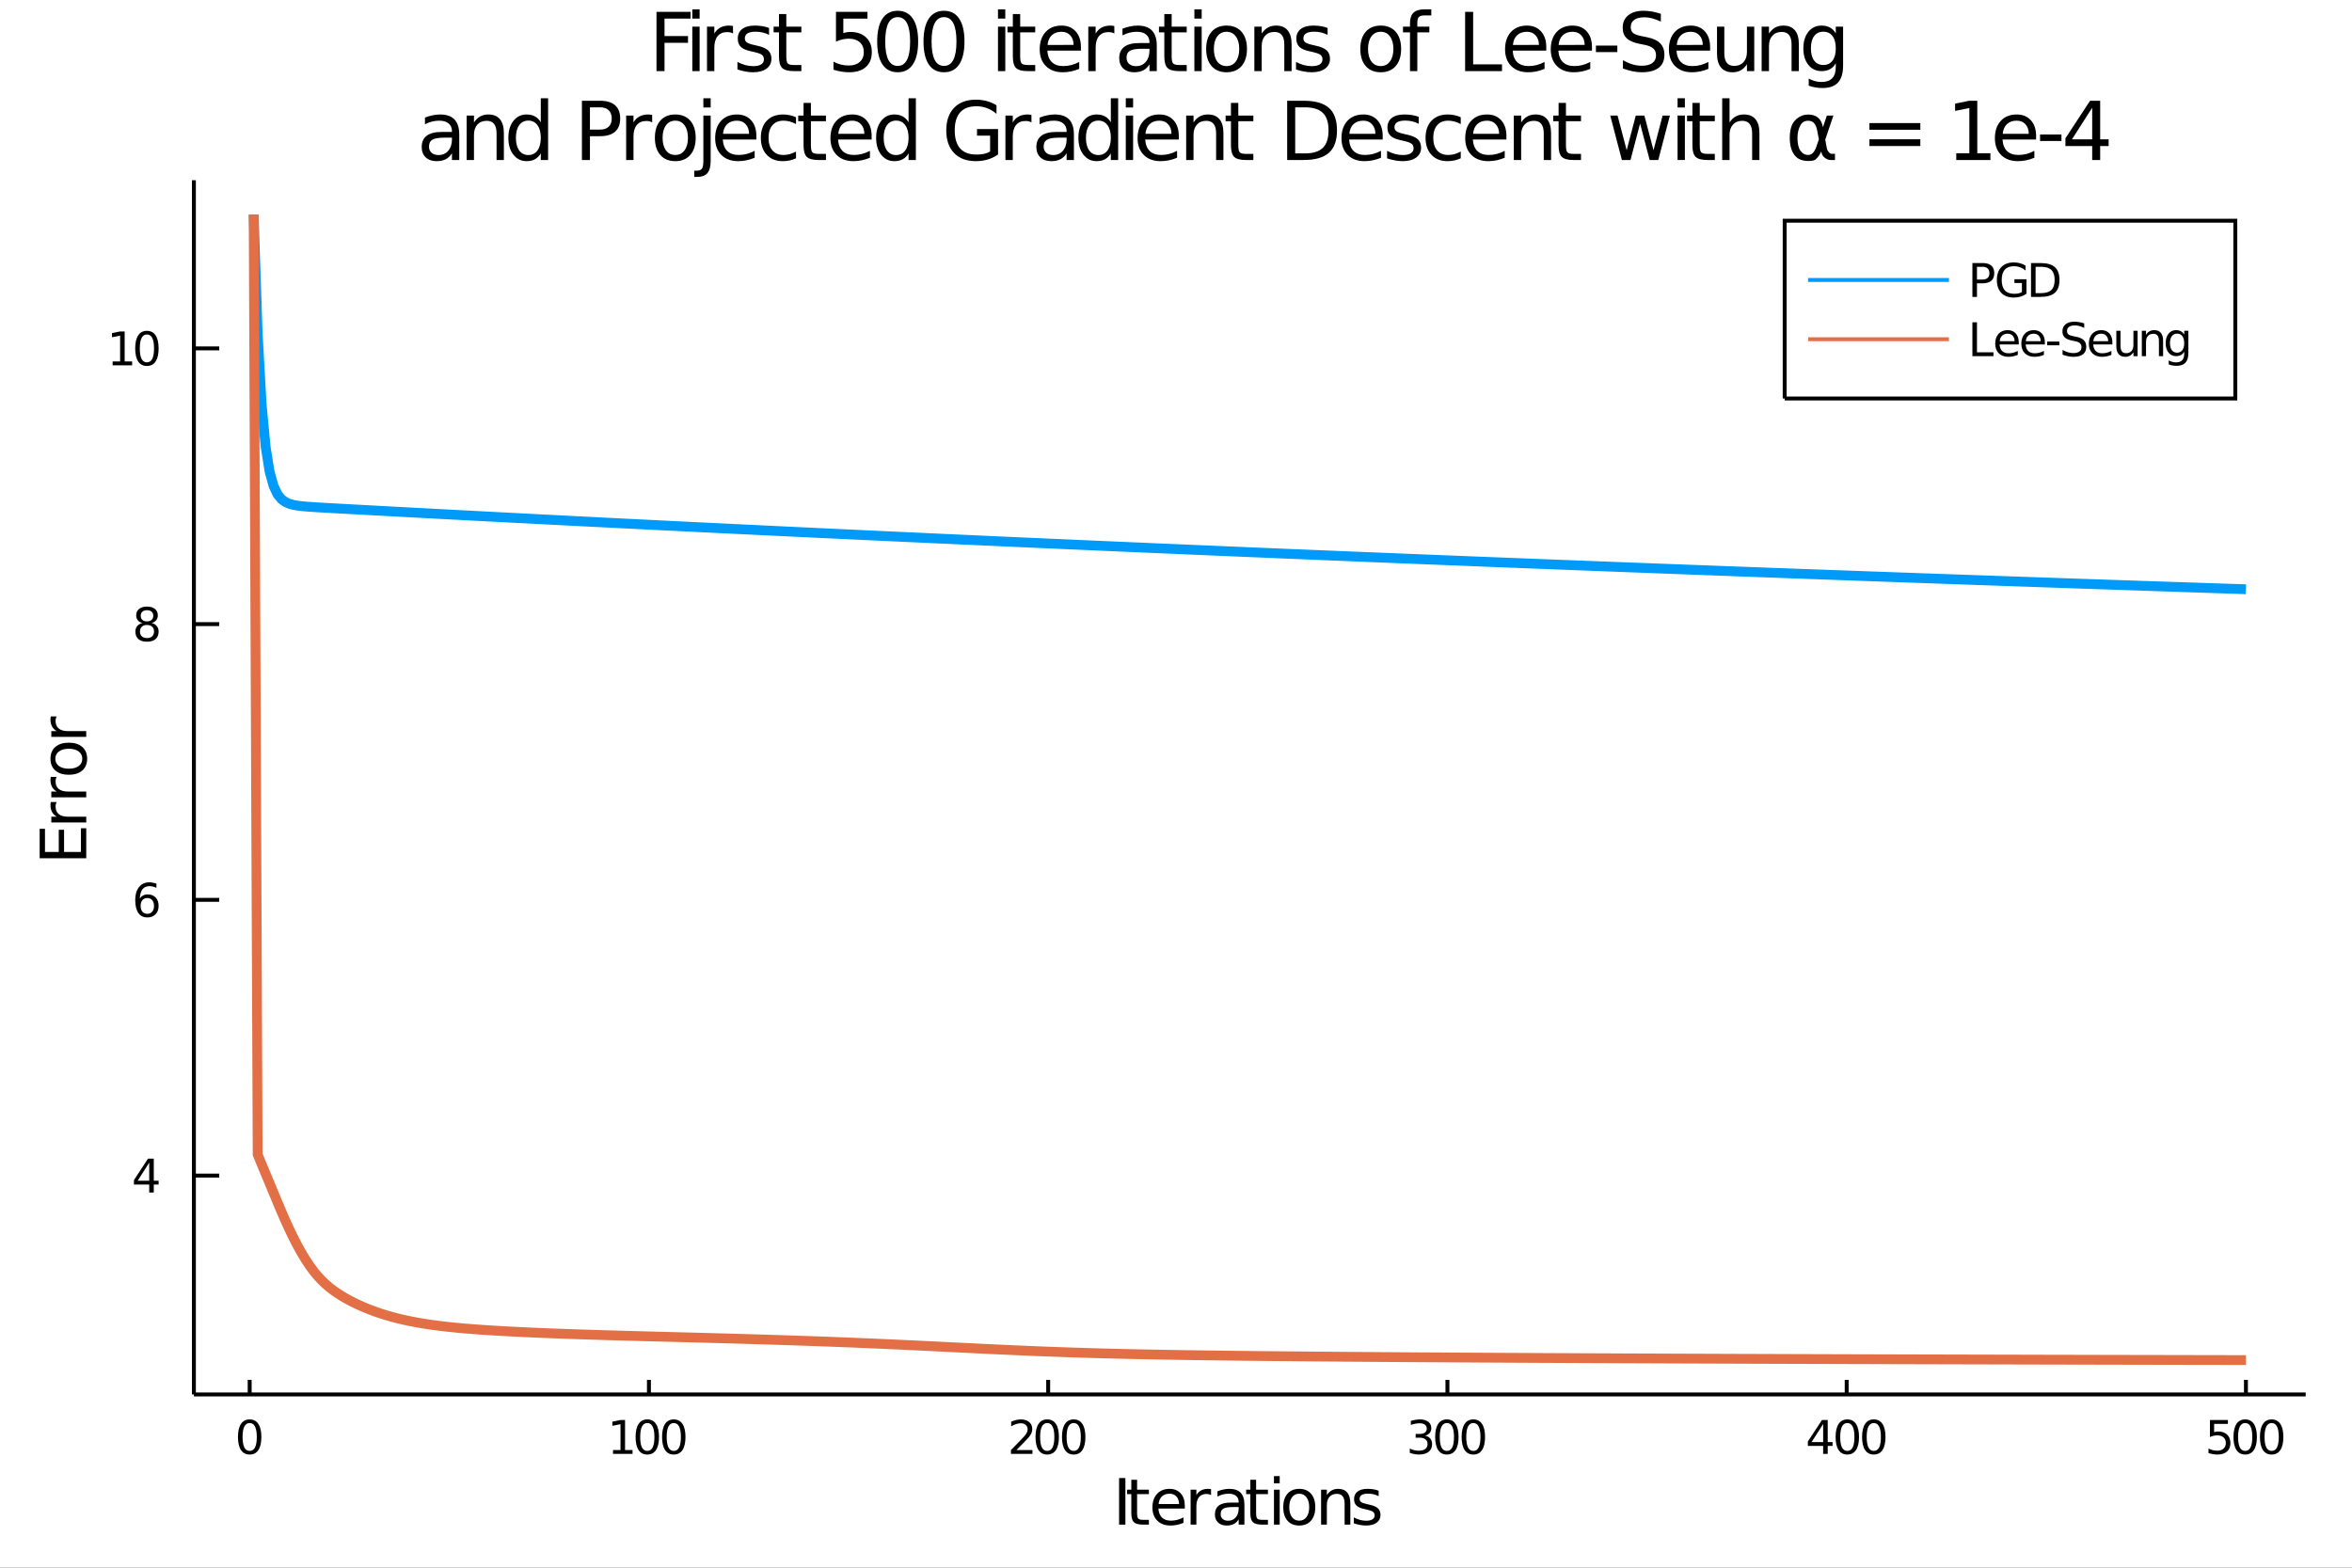 <?xml version="1.0" encoding="utf-8"?>
<svg xmlns="http://www.w3.org/2000/svg" xmlns:xlink="http://www.w3.org/1999/xlink" width="600" height="400" viewBox="0 0 2400 1600">
<rect x="0" y="0" width="2400" height="1600" fill="#333333" stroke="none"/>
<defs>
  <clipPath id="clip990">
    <rect x="0" y="0" width="2400" height="1600"/>
  </clipPath>
</defs>
<path clip-path="url(#clip990)" d="
M0 1600 L2400 1600 L2400 0 L0 0  Z
  " fill="#ffffff" fill-rule="evenodd" fill-opacity="1"/>
<defs>
  <clipPath id="clip991">
    <rect x="480" y="0" width="1681" height="1600"/>
  </clipPath>
</defs>
<path clip-path="url(#clip990)" d="
M197.852 1423.18 L2352.76 1423.18 L2352.76 183.952 L197.852 183.952  Z
  " fill="#ffffff" fill-rule="evenodd" fill-opacity="1"/>
<defs>
  <clipPath id="clip992">
    <rect x="197" y="183" width="2156" height="1240"/>
  </clipPath>
</defs>
<polyline clip-path="url(#clip992)" style="stroke:#000000; stroke-width:2; stroke-opacity:0; fill:none" points="
  254.766,1423.18 254.766,183.952 
  "/>
<polyline clip-path="url(#clip992)" style="stroke:#000000; stroke-width:2; stroke-opacity:0; fill:none" points="
  662.167,1423.18 662.167,183.952 
  "/>
<polyline clip-path="url(#clip992)" style="stroke:#000000; stroke-width:2; stroke-opacity:0; fill:none" points="
  1069.57,1423.18 1069.57,183.952 
  "/>
<polyline clip-path="url(#clip992)" style="stroke:#000000; stroke-width:2; stroke-opacity:0; fill:none" points="
  1476.97,1423.18 1476.97,183.952 
  "/>
<polyline clip-path="url(#clip992)" style="stroke:#000000; stroke-width:2; stroke-opacity:0; fill:none" points="
  1884.37,1423.18 1884.37,183.952 
  "/>
<polyline clip-path="url(#clip992)" style="stroke:#000000; stroke-width:2; stroke-opacity:0; fill:none" points="
  2291.77,1423.18 2291.77,183.952 
  "/>
<polyline clip-path="url(#clip990)" style="stroke:#000000; stroke-width:4; stroke-opacity:1; fill:none" points="
  197.852,1423.18 2352.76,1423.18 
  "/>
<polyline clip-path="url(#clip990)" style="stroke:#000000; stroke-width:4; stroke-opacity:1; fill:none" points="
  254.766,1423.18 254.766,1408.31 
  "/>
<polyline clip-path="url(#clip990)" style="stroke:#000000; stroke-width:4; stroke-opacity:1; fill:none" points="
  662.167,1423.18 662.167,1408.31 
  "/>
<polyline clip-path="url(#clip990)" style="stroke:#000000; stroke-width:4; stroke-opacity:1; fill:none" points="
  1069.57,1423.18 1069.57,1408.31 
  "/>
<polyline clip-path="url(#clip990)" style="stroke:#000000; stroke-width:4; stroke-opacity:1; fill:none" points="
  1476.97,1423.18 1476.97,1408.31 
  "/>
<polyline clip-path="url(#clip990)" style="stroke:#000000; stroke-width:4; stroke-opacity:1; fill:none" points="
  1884.37,1423.18 1884.37,1408.31 
  "/>
<polyline clip-path="url(#clip990)" style="stroke:#000000; stroke-width:4; stroke-opacity:1; fill:none" points="
  2291.77,1423.18 2291.77,1408.31 
  "/>
<path clip-path="url(#clip990)" d="M 0 0 M254.766 1452.37 Q251.155 1452.37 249.327 1455.94 Q247.521 1459.48 247.521 1466.61 Q247.521 1473.71 249.327 1477.28 Q251.155 1480.82 254.766 1480.82 Q258.401 1480.82 260.206 1477.28 Q262.035 1473.71 262.035 1466.61 Q262.035 1459.48 260.206 1455.94 Q258.401 1452.37 254.766 1452.37 M254.766 1448.67 Q260.576 1448.67 263.632 1453.27 Q266.711 1457.86 266.711 1466.61 Q266.711 1475.33 263.632 1479.94 Q260.576 1484.52 254.766 1484.52 Q248.956 1484.52 245.877 1479.94 Q242.822 1475.33 242.822 1466.61 Q242.822 1457.86 245.877 1453.27 Q248.956 1448.67 254.766 1448.67 Z" fill="#000000" fill-rule="evenodd" fill-opacity="1" /><path clip-path="url(#clip990)" d="M 0 0 M625.535 1479.92 L633.174 1479.92 L633.174 1453.55 L624.864 1455.22 L624.864 1450.96 L633.127 1449.29 L637.803 1449.29 L637.803 1479.92 L645.442 1479.92 L645.442 1483.85 L625.535 1483.85 L625.535 1479.92 Z" fill="#000000" fill-rule="evenodd" fill-opacity="1" /><path clip-path="url(#clip990)" d="M 0 0 M660.512 1452.37 Q656.9 1452.37 655.072 1455.94 Q653.266 1459.48 653.266 1466.61 Q653.266 1473.71 655.072 1477.28 Q656.9 1480.82 660.512 1480.82 Q664.146 1480.82 665.951 1477.28 Q667.78 1473.71 667.78 1466.61 Q667.78 1459.48 665.951 1455.94 Q664.146 1452.37 660.512 1452.37 M660.512 1448.67 Q666.322 1448.67 669.377 1453.27 Q672.456 1457.86 672.456 1466.61 Q672.456 1475.33 669.377 1479.94 Q666.322 1484.52 660.512 1484.52 Q654.701 1484.52 651.623 1479.94 Q648.567 1475.33 648.567 1466.61 Q648.567 1457.86 651.623 1453.27 Q654.701 1448.67 660.512 1448.67 Z" fill="#000000" fill-rule="evenodd" fill-opacity="1" /><path clip-path="url(#clip990)" d="M 0 0 M687.525 1452.37 Q683.914 1452.37 682.086 1455.94 Q680.28 1459.48 680.28 1466.61 Q680.28 1473.71 682.086 1477.28 Q683.914 1480.82 687.525 1480.82 Q691.16 1480.82 692.965 1477.28 Q694.794 1473.71 694.794 1466.61 Q694.794 1459.48 692.965 1455.94 Q691.16 1452.37 687.525 1452.37 M687.525 1448.67 Q693.335 1448.67 696.391 1453.27 Q699.47 1457.86 699.47 1466.61 Q699.47 1475.33 696.391 1479.94 Q693.335 1484.52 687.525 1484.52 Q681.715 1484.52 678.636 1479.94 Q675.581 1475.33 675.581 1466.61 Q675.581 1457.86 678.636 1453.27 Q681.715 1448.67 687.525 1448.67 Z" fill="#000000" fill-rule="evenodd" fill-opacity="1" /><path clip-path="url(#clip990)" d="M 0 0 M1037.21 1479.92 L1053.53 1479.92 L1053.53 1483.85 L1031.58 1483.85 L1031.58 1479.92 Q1034.24 1477.16 1038.83 1472.53 Q1043.43 1467.88 1044.61 1466.54 Q1046.86 1464.01 1047.74 1462.28 Q1048.64 1460.52 1048.64 1458.83 Q1048.64 1456.07 1046.7 1454.34 Q1044.78 1452.6 1041.67 1452.6 Q1039.47 1452.6 1037.02 1453.37 Q1034.59 1454.13 1031.81 1455.68 L1031.81 1450.96 Q1034.64 1449.82 1037.09 1449.25 Q1039.54 1448.67 1041.58 1448.67 Q1046.95 1448.67 1050.15 1451.35 Q1053.34 1454.04 1053.34 1458.53 Q1053.34 1460.66 1052.53 1462.58 Q1051.74 1464.48 1049.64 1467.07 Q1049.06 1467.74 1045.96 1470.96 Q1042.85 1474.15 1037.21 1479.92 Z" fill="#000000" fill-rule="evenodd" fill-opacity="1" /><path clip-path="url(#clip990)" d="M 0 0 M1068.59 1452.37 Q1064.98 1452.37 1063.16 1455.94 Q1061.35 1459.48 1061.35 1466.61 Q1061.35 1473.71 1063.16 1477.28 Q1064.98 1480.82 1068.59 1480.82 Q1072.23 1480.82 1074.03 1477.28 Q1075.86 1473.71 1075.86 1466.61 Q1075.86 1459.48 1074.03 1455.94 Q1072.23 1452.37 1068.59 1452.37 M1068.59 1448.67 Q1074.4 1448.67 1077.46 1453.27 Q1080.54 1457.86 1080.54 1466.61 Q1080.54 1475.33 1077.46 1479.94 Q1074.4 1484.52 1068.59 1484.52 Q1062.78 1484.52 1059.71 1479.94 Q1056.65 1475.33 1056.65 1466.61 Q1056.65 1457.86 1059.71 1453.27 Q1062.78 1448.67 1068.59 1448.67 Z" fill="#000000" fill-rule="evenodd" fill-opacity="1" /><path clip-path="url(#clip990)" d="M 0 0 M1095.61 1452.37 Q1092 1452.37 1090.17 1455.94 Q1088.36 1459.48 1088.36 1466.61 Q1088.36 1473.71 1090.17 1477.28 Q1092 1480.82 1095.61 1480.82 Q1099.24 1480.82 1101.05 1477.28 Q1102.88 1473.71 1102.88 1466.61 Q1102.88 1459.48 1101.05 1455.94 Q1099.24 1452.37 1095.61 1452.37 M1095.61 1448.67 Q1101.42 1448.67 1104.47 1453.27 Q1107.55 1457.86 1107.55 1466.61 Q1107.55 1475.33 1104.47 1479.94 Q1101.42 1484.52 1095.61 1484.52 Q1089.8 1484.52 1086.72 1479.94 Q1083.66 1475.33 1083.66 1466.61 Q1083.66 1457.86 1086.72 1453.27 Q1089.8 1448.67 1095.61 1448.67 Z" fill="#000000" fill-rule="evenodd" fill-opacity="1" /><path clip-path="url(#clip990)" d="M 0 0 M1454.2 1465.22 Q1457.56 1465.94 1459.43 1468.2 Q1461.33 1470.47 1461.33 1473.81 Q1461.33 1478.92 1457.81 1481.72 Q1454.29 1484.52 1447.81 1484.52 Q1445.64 1484.52 1443.32 1484.08 Q1441.03 1483.67 1438.58 1482.81 L1438.58 1478.3 Q1440.52 1479.43 1442.84 1480.01 Q1445.15 1480.59 1447.67 1480.59 Q1452.07 1480.59 1454.36 1478.85 Q1456.68 1477.12 1456.68 1473.81 Q1456.68 1470.75 1454.53 1469.04 Q1452.4 1467.3 1448.58 1467.3 L1444.55 1467.3 L1444.55 1463.46 L1448.76 1463.46 Q1452.21 1463.46 1454.04 1462.09 Q1455.87 1460.7 1455.87 1458.11 Q1455.87 1455.45 1453.97 1454.04 Q1452.09 1452.6 1448.58 1452.6 Q1446.66 1452.6 1444.46 1453.02 Q1442.26 1453.44 1439.62 1454.31 L1439.62 1450.15 Q1442.28 1449.41 1444.59 1449.04 Q1446.93 1448.67 1448.99 1448.67 Q1454.32 1448.67 1457.42 1451.1 Q1460.52 1453.5 1460.52 1457.63 Q1460.52 1460.5 1458.88 1462.49 Q1457.23 1464.45 1454.2 1465.22 Z" fill="#000000" fill-rule="evenodd" fill-opacity="1" /><path clip-path="url(#clip990)" d="M 0 0 M1476.4 1452.37 Q1472.79 1452.37 1470.96 1455.94 Q1469.15 1459.48 1469.15 1466.61 Q1469.15 1473.71 1470.96 1477.28 Q1472.79 1480.82 1476.4 1480.82 Q1480.03 1480.82 1481.84 1477.28 Q1483.67 1473.71 1483.67 1466.61 Q1483.67 1459.48 1481.84 1455.94 Q1480.03 1452.37 1476.4 1452.37 M1476.4 1448.67 Q1482.21 1448.67 1485.27 1453.27 Q1488.34 1457.86 1488.34 1466.61 Q1488.34 1475.33 1485.27 1479.94 Q1482.21 1484.52 1476.4 1484.52 Q1470.59 1484.52 1467.51 1479.94 Q1464.46 1475.33 1464.46 1466.61 Q1464.46 1457.86 1467.51 1453.27 Q1470.59 1448.67 1476.4 1448.67 Z" fill="#000000" fill-rule="evenodd" fill-opacity="1" /><path clip-path="url(#clip990)" d="M 0 0 M1503.41 1452.37 Q1499.8 1452.37 1497.97 1455.94 Q1496.17 1459.48 1496.17 1466.61 Q1496.17 1473.71 1497.97 1477.28 Q1499.8 1480.82 1503.41 1480.82 Q1507.05 1480.82 1508.85 1477.28 Q1510.68 1473.71 1510.68 1466.61 Q1510.68 1459.48 1508.85 1455.94 Q1507.05 1452.37 1503.41 1452.37 M1503.41 1448.67 Q1509.22 1448.67 1512.28 1453.27 Q1515.36 1457.86 1515.36 1466.61 Q1515.36 1475.33 1512.28 1479.94 Q1509.22 1484.52 1503.41 1484.52 Q1497.6 1484.52 1494.53 1479.94 Q1491.47 1475.33 1491.47 1466.61 Q1491.47 1457.86 1494.53 1453.27 Q1497.6 1448.67 1503.41 1448.67 Z" fill="#000000" fill-rule="evenodd" fill-opacity="1" /><path clip-path="url(#clip990)" d="M 0 0 M1860.36 1453.37 L1848.56 1471.81 L1860.36 1471.81 L1860.36 1453.37 M1859.14 1449.29 L1865.02 1449.29 L1865.02 1471.81 L1869.95 1471.81 L1869.95 1475.7 L1865.02 1475.7 L1865.02 1483.85 L1860.36 1483.85 L1860.36 1475.7 L1844.76 1475.7 L1844.76 1471.19 L1859.14 1449.29 Z" fill="#000000" fill-rule="evenodd" fill-opacity="1" /><path clip-path="url(#clip990)" d="M 0 0 M1885.02 1452.37 Q1881.4 1452.37 1879.58 1455.94 Q1877.77 1459.48 1877.77 1466.61 Q1877.77 1473.71 1879.58 1477.28 Q1881.4 1480.82 1885.02 1480.82 Q1888.65 1480.82 1890.46 1477.28 Q1892.28 1473.71 1892.28 1466.61 Q1892.28 1459.48 1890.46 1455.94 Q1888.65 1452.37 1885.02 1452.37 M1885.02 1448.67 Q1890.83 1448.67 1893.88 1453.27 Q1896.96 1457.86 1896.96 1466.61 Q1896.96 1475.33 1893.88 1479.94 Q1890.83 1484.52 1885.02 1484.52 Q1879.21 1484.52 1876.13 1479.94 Q1873.07 1475.33 1873.07 1466.61 Q1873.07 1457.86 1876.13 1453.27 Q1879.21 1448.67 1885.02 1448.67 Z" fill="#000000" fill-rule="evenodd" fill-opacity="1" /><path clip-path="url(#clip990)" d="M 0 0 M1912.03 1452.37 Q1908.42 1452.37 1906.59 1455.94 Q1904.78 1459.48 1904.78 1466.61 Q1904.78 1473.71 1906.59 1477.28 Q1908.42 1480.82 1912.03 1480.82 Q1915.66 1480.82 1917.47 1477.28 Q1919.3 1473.71 1919.3 1466.61 Q1919.3 1459.48 1917.47 1455.94 Q1915.66 1452.37 1912.03 1452.37 M1912.03 1448.67 Q1917.84 1448.67 1920.9 1453.27 Q1923.97 1457.86 1923.97 1466.61 Q1923.97 1475.33 1920.9 1479.94 Q1917.84 1484.52 1912.03 1484.52 Q1906.22 1484.52 1903.14 1479.94 Q1900.09 1475.33 1900.09 1466.61 Q1900.09 1457.86 1903.14 1453.27 Q1906.22 1448.67 1912.03 1448.67 Z" fill="#000000" fill-rule="evenodd" fill-opacity="1" /><path clip-path="url(#clip990)" d="M 0 0 M2255.03 1449.29 L2273.39 1449.29 L2273.39 1453.23 L2259.31 1453.23 L2259.31 1461.7 Q2260.33 1461.35 2261.35 1461.19 Q2262.37 1461 2263.39 1461 Q2269.18 1461 2272.56 1464.18 Q2275.93 1467.35 2275.93 1472.76 Q2275.93 1478.34 2272.46 1481.44 Q2268.99 1484.52 2262.67 1484.52 Q2260.5 1484.52 2258.23 1484.15 Q2255.98 1483.78 2253.57 1483.04 L2253.57 1478.34 Q2255.66 1479.48 2257.88 1480.03 Q2260.1 1480.59 2262.58 1480.59 Q2266.58 1480.59 2268.92 1478.48 Q2271.26 1476.38 2271.26 1472.76 Q2271.26 1469.15 2268.92 1467.05 Q2266.58 1464.94 2262.58 1464.94 Q2260.7 1464.94 2258.83 1465.36 Q2256.98 1465.77 2255.03 1466.65 L2255.03 1449.29 Z" fill="#000000" fill-rule="evenodd" fill-opacity="1" /><path clip-path="url(#clip990)" d="M 0 0 M2291 1452.37 Q2287.39 1452.37 2285.56 1455.94 Q2283.76 1459.48 2283.76 1466.61 Q2283.76 1473.71 2285.56 1477.28 Q2287.39 1480.82 2291 1480.82 Q2294.64 1480.82 2296.44 1477.28 Q2298.27 1473.71 2298.27 1466.61 Q2298.27 1459.48 2296.44 1455.94 Q2294.64 1452.37 2291 1452.37 M2291 1448.67 Q2296.81 1448.67 2299.87 1453.27 Q2302.95 1457.86 2302.95 1466.61 Q2302.95 1475.33 2299.87 1479.94 Q2296.81 1484.52 2291 1484.52 Q2285.19 1484.52 2282.12 1479.94 Q2279.06 1475.33 2279.06 1466.61 Q2279.06 1457.86 2282.12 1453.27 Q2285.19 1448.67 2291 1448.67 Z" fill="#000000" fill-rule="evenodd" fill-opacity="1" /><path clip-path="url(#clip990)" d="M 0 0 M2318.02 1452.37 Q2314.41 1452.37 2312.58 1455.94 Q2310.77 1459.48 2310.77 1466.61 Q2310.77 1473.71 2312.58 1477.28 Q2314.41 1480.82 2318.02 1480.82 Q2321.65 1480.82 2323.46 1477.28 Q2325.29 1473.71 2325.29 1466.61 Q2325.29 1459.48 2323.46 1455.94 Q2321.65 1452.37 2318.02 1452.37 M2318.02 1448.67 Q2323.83 1448.67 2326.88 1453.27 Q2329.96 1457.86 2329.96 1466.61 Q2329.96 1475.33 2326.88 1479.94 Q2323.83 1484.52 2318.02 1484.52 Q2312.21 1484.52 2309.13 1479.94 Q2306.07 1475.33 2306.07 1466.61 Q2306.07 1457.86 2309.13 1453.27 Q2312.21 1448.67 2318.02 1448.67 Z" fill="#000000" fill-rule="evenodd" fill-opacity="1" /><path clip-path="url(#clip990)" d="M 0 0 M1141.93 1508.52 L1148.36 1508.52 L1148.36 1556.04 L1141.93 1556.04 L1141.93 1508.52 Z" fill="#000000" fill-rule="evenodd" fill-opacity="1" /><path clip-path="url(#clip990)" d="M 0 0 M1160.29 1510.27 L1160.29 1520.4 L1172.35 1520.4 L1172.35 1524.95 L1160.29 1524.95 L1160.29 1544.3 Q1160.29 1548.66 1161.47 1549.9 Q1162.68 1551.14 1166.34 1551.14 L1172.35 1551.14 L1172.35 1556.04 L1166.34 1556.04 Q1159.56 1556.04 1156.98 1553.53 Q1154.4 1550.98 1154.4 1544.3 L1154.4 1524.95 L1150.11 1524.95 L1150.11 1520.4 L1154.4 1520.4 L1154.4 1510.27 L1160.29 1510.27 Z" fill="#000000" fill-rule="evenodd" fill-opacity="1" /><path clip-path="url(#clip990)" d="M 0 0 M1208.99 1536.76 L1208.99 1539.62 L1182.06 1539.62 Q1182.44 1545.67 1185.69 1548.85 Q1188.97 1552 1194.79 1552 Q1198.17 1552 1201.32 1551.17 Q1204.5 1550.35 1207.62 1548.69 L1207.62 1554.23 Q1204.47 1555.57 1201.16 1556.27 Q1197.85 1556.97 1194.44 1556.97 Q1185.91 1556.97 1180.92 1552 Q1175.95 1547.04 1175.95 1538.57 Q1175.95 1529.82 1180.66 1524.69 Q1185.4 1519.54 1193.43 1519.54 Q1200.62 1519.54 1204.79 1524.18 Q1208.99 1528.8 1208.99 1536.76 M1203.13 1535.04 Q1203.07 1530.23 1200.43 1527.37 Q1197.82 1524.5 1193.49 1524.5 Q1188.59 1524.5 1185.63 1527.27 Q1182.7 1530.04 1182.25 1535.07 L1203.13 1535.04 Z" fill="#000000" fill-rule="evenodd" fill-opacity="1" /><path clip-path="url(#clip990)" d="M 0 0 M1235.79 1525.87 Q1234.8 1525.3 1233.62 1525.04 Q1232.48 1524.76 1231.08 1524.76 Q1226.11 1524.76 1223.44 1528 Q1220.8 1531.22 1220.8 1537.27 L1220.8 1556.04 L1214.91 1556.04 L1214.91 1520.4 L1220.8 1520.4 L1220.8 1525.93 Q1222.64 1522.69 1225.6 1521.13 Q1228.56 1519.54 1232.8 1519.54 Q1233.4 1519.54 1234.13 1519.63 Q1234.87 1519.7 1235.76 1519.85 L1235.79 1525.87 Z" fill="#000000" fill-rule="evenodd" fill-opacity="1" /><path clip-path="url(#clip990)" d="M 0 0 M1258.13 1538.12 Q1251.03 1538.12 1248.3 1539.75 Q1245.56 1541.37 1245.56 1545.29 Q1245.56 1548.4 1247.6 1550.25 Q1249.67 1552.07 1253.2 1552.07 Q1258.07 1552.07 1261 1548.63 Q1263.96 1545.16 1263.96 1539.43 L1263.96 1538.12 L1258.13 1538.12 M1269.81 1535.71 L1269.81 1556.04 L1263.96 1556.04 L1263.96 1550.63 Q1261.95 1553.88 1258.96 1555.44 Q1255.97 1556.97 1251.64 1556.97 Q1246.17 1556.97 1242.92 1553.91 Q1239.7 1550.82 1239.7 1545.67 Q1239.7 1539.65 1243.71 1536.6 Q1247.76 1533.54 1255.75 1533.54 L1263.96 1533.54 L1263.96 1532.97 Q1263.96 1528.93 1261.28 1526.73 Q1258.64 1524.5 1253.84 1524.5 Q1250.78 1524.5 1247.88 1525.23 Q1244.99 1525.97 1242.31 1527.43 L1242.31 1522.02 Q1245.53 1520.78 1248.55 1520.17 Q1251.58 1519.54 1254.44 1519.54 Q1262.17 1519.54 1265.99 1523.55 Q1269.81 1527.56 1269.81 1535.71 Z" fill="#000000" fill-rule="evenodd" fill-opacity="1" /><path clip-path="url(#clip990)" d="M 0 0 M1281.75 1510.27 L1281.75 1520.4 L1293.81 1520.4 L1293.81 1524.95 L1281.75 1524.95 L1281.75 1544.3 Q1281.75 1548.66 1282.93 1549.9 Q1284.14 1551.14 1287.8 1551.14 L1293.81 1551.14 L1293.81 1556.04 L1287.8 1556.04 Q1281.02 1556.04 1278.44 1553.53 Q1275.86 1550.98 1275.86 1544.3 L1275.86 1524.95 L1271.56 1524.95 L1271.56 1520.4 L1275.86 1520.4 L1275.86 1510.27 L1281.75 1510.27 Z" fill="#000000" fill-rule="evenodd" fill-opacity="1" /><path clip-path="url(#clip990)" d="M 0 0 M1299.96 1520.4 L1305.81 1520.4 L1305.81 1556.04 L1299.96 1556.04 L1299.96 1520.4 M1299.96 1506.52 L1305.81 1506.52 L1305.81 1513.93 L1299.96 1513.93 L1299.96 1506.52 Z" fill="#000000" fill-rule="evenodd" fill-opacity="1" /><path clip-path="url(#clip990)" d="M 0 0 M1325.77 1524.5 Q1321.06 1524.5 1318.32 1528.19 Q1315.58 1531.85 1315.58 1538.25 Q1315.58 1544.65 1318.29 1548.34 Q1321.03 1552 1325.77 1552 Q1330.45 1552 1333.18 1548.31 Q1335.92 1544.62 1335.92 1538.25 Q1335.92 1531.92 1333.18 1528.23 Q1330.45 1524.5 1325.77 1524.5 M1325.77 1519.54 Q1333.41 1519.54 1337.77 1524.5 Q1342.13 1529.47 1342.13 1538.25 Q1342.13 1547 1337.77 1552 Q1333.41 1556.97 1325.77 1556.97 Q1318.1 1556.97 1313.74 1552 Q1309.41 1547 1309.41 1538.25 Q1309.41 1529.47 1313.74 1524.5 Q1318.1 1519.54 1325.77 1519.54 Z" fill="#000000" fill-rule="evenodd" fill-opacity="1" /><path clip-path="url(#clip990)" d="M 0 0 M1377.9 1534.53 L1377.9 1556.04 L1372.05 1556.04 L1372.05 1534.72 Q1372.05 1529.66 1370.07 1527.14 Q1368.1 1524.63 1364.15 1524.63 Q1359.41 1524.63 1356.67 1527.65 Q1353.94 1530.68 1353.94 1535.9 L1353.94 1556.04 L1348.05 1556.04 L1348.05 1520.4 L1353.94 1520.4 L1353.94 1525.93 Q1356.04 1522.72 1358.87 1521.13 Q1361.73 1519.54 1365.46 1519.54 Q1371.6 1519.54 1374.75 1523.36 Q1377.9 1527.14 1377.9 1534.53 Z" fill="#000000" fill-rule="evenodd" fill-opacity="1" /><path clip-path="url(#clip990)" d="M 0 0 M1406.77 1521.45 L1406.77 1526.98 Q1404.29 1525.71 1401.62 1525.07 Q1398.94 1524.44 1396.08 1524.44 Q1391.72 1524.44 1389.52 1525.77 Q1387.36 1527.11 1387.36 1529.79 Q1387.36 1531.82 1388.92 1533 Q1390.48 1534.15 1395.19 1535.2 L1397.19 1535.64 Q1403.43 1536.98 1406.04 1539.43 Q1408.68 1541.85 1408.68 1546.21 Q1408.68 1551.17 1404.73 1554.07 Q1400.82 1556.97 1393.95 1556.97 Q1391.08 1556.97 1387.96 1556.39 Q1384.87 1555.85 1381.44 1554.74 L1381.44 1548.69 Q1384.68 1550.38 1387.83 1551.24 Q1390.99 1552.07 1394.07 1552.07 Q1398.21 1552.07 1400.44 1550.66 Q1402.67 1549.23 1402.67 1546.65 Q1402.67 1544.27 1401.04 1542.99 Q1399.45 1541.72 1394.01 1540.54 L1391.97 1540.07 Q1386.53 1538.92 1384.11 1536.56 Q1381.69 1534.18 1381.69 1530.04 Q1381.69 1525.01 1385.26 1522.27 Q1388.82 1519.54 1395.38 1519.54 Q1398.62 1519.54 1401.49 1520.01 Q1404.35 1520.49 1406.77 1521.45 Z" fill="#000000" fill-rule="evenodd" fill-opacity="1" /><polyline clip-path="url(#clip992)" style="stroke:#000000; stroke-width:2; stroke-opacity:0; fill:none" points="
  197.852,1199.82 2352.76,1199.82 
  "/>
<polyline clip-path="url(#clip992)" style="stroke:#000000; stroke-width:2; stroke-opacity:0; fill:none" points="
  197.852,918.401 2352.76,918.401 
  "/>
<polyline clip-path="url(#clip992)" style="stroke:#000000; stroke-width:2; stroke-opacity:0; fill:none" points="
  197.852,636.984 2352.76,636.984 
  "/>
<polyline clip-path="url(#clip992)" style="stroke:#000000; stroke-width:2; stroke-opacity:0; fill:none" points="
  197.852,355.568 2352.76,355.568 
  "/>
<polyline clip-path="url(#clip990)" style="stroke:#000000; stroke-width:4; stroke-opacity:1; fill:none" points="
  197.852,1423.18 197.852,183.952 
  "/>
<polyline clip-path="url(#clip990)" style="stroke:#000000; stroke-width:4; stroke-opacity:1; fill:none" points="
  197.852,1199.82 223.711,1199.82 
  "/>
<polyline clip-path="url(#clip990)" style="stroke:#000000; stroke-width:4; stroke-opacity:1; fill:none" points="
  197.852,918.401 223.711,918.401 
  "/>
<polyline clip-path="url(#clip990)" style="stroke:#000000; stroke-width:4; stroke-opacity:1; fill:none" points="
  197.852,636.984 223.711,636.984 
  "/>
<polyline clip-path="url(#clip990)" style="stroke:#000000; stroke-width:4; stroke-opacity:1; fill:none" points="
  197.852,355.568 223.711,355.568 
  "/>
<path clip-path="url(#clip990)" d="M 0 0 M152.269 1186.61 L140.464 1205.06 L152.269 1205.06 L152.269 1186.61 M151.042 1182.54 L156.922 1182.54 L156.922 1205.06 L161.852 1205.06 L161.852 1208.95 L156.922 1208.95 L156.922 1217.1 L152.269 1217.1 L152.269 1208.95 L136.667 1208.95 L136.667 1204.44 L151.042 1182.54 Z" fill="#000000" fill-rule="evenodd" fill-opacity="1" /><path clip-path="url(#clip990)" d="M 0 0 M150.325 916.538 Q147.177 916.538 145.325 918.69 Q143.496 920.843 143.496 924.593 Q143.496 928.32 145.325 930.496 Q147.177 932.649 150.325 932.649 Q153.473 932.649 155.302 930.496 Q157.153 928.32 157.153 924.593 Q157.153 920.843 155.302 918.69 Q153.473 916.538 150.325 916.538 M159.607 901.885 L159.607 906.144 Q157.848 905.311 156.042 904.871 Q154.26 904.431 152.501 904.431 Q147.871 904.431 145.417 907.556 Q142.987 910.681 142.64 917.001 Q144.005 914.987 146.066 913.922 Q148.126 912.834 150.603 912.834 Q155.811 912.834 158.82 916.005 Q161.852 919.153 161.852 924.593 Q161.852 929.917 158.704 933.135 Q155.556 936.352 150.325 936.352 Q144.329 936.352 141.158 931.769 Q137.987 927.163 137.987 918.436 Q137.987 910.241 141.876 905.38 Q145.765 900.496 152.316 900.496 Q154.075 900.496 155.857 900.843 Q157.663 901.191 159.607 901.885 Z" fill="#000000" fill-rule="evenodd" fill-opacity="1" /><path clip-path="url(#clip990)" d="M 0 0 M150.001 637.852 Q146.667 637.852 144.746 639.635 Q142.848 641.417 142.848 644.542 Q142.848 647.667 144.746 649.45 Q146.667 651.232 150.001 651.232 Q153.334 651.232 155.255 649.45 Q157.177 647.644 157.177 644.542 Q157.177 641.417 155.255 639.635 Q153.357 637.852 150.001 637.852 M145.325 635.862 Q142.316 635.121 140.626 633.061 Q138.959 631.001 138.959 628.038 Q138.959 623.894 141.899 621.487 Q144.862 619.079 150.001 619.079 Q155.163 619.079 158.103 621.487 Q161.042 623.894 161.042 628.038 Q161.042 631.001 159.353 633.061 Q157.686 635.121 154.7 635.862 Q158.079 636.649 159.954 638.94 Q161.852 641.232 161.852 644.542 Q161.852 649.565 158.774 652.25 Q155.718 654.936 150.001 654.936 Q144.283 654.936 141.204 652.25 Q138.149 649.565 138.149 644.542 Q138.149 641.232 140.047 638.94 Q141.945 636.649 145.325 635.862 M143.612 628.477 Q143.612 631.163 145.279 632.667 Q146.968 634.172 150.001 634.172 Q153.01 634.172 154.7 632.667 Q156.413 631.163 156.413 628.477 Q156.413 625.792 154.7 624.288 Q153.01 622.783 150.001 622.783 Q146.968 622.783 145.279 624.288 Q143.612 625.792 143.612 628.477 Z" fill="#000000" fill-rule="evenodd" fill-opacity="1" /><path clip-path="url(#clip990)" d="M 0 0 M114.931 368.912 L122.57 368.912 L122.57 342.547 L114.26 344.213 L114.26 339.954 L122.524 338.288 L127.2 338.288 L127.2 368.912 L134.839 368.912 L134.839 372.848 L114.931 372.848 L114.931 368.912 Z" fill="#000000" fill-rule="evenodd" fill-opacity="1" /><path clip-path="url(#clip990)" d="M 0 0 M149.908 341.366 Q146.297 341.366 144.468 344.931 Q142.663 348.473 142.663 355.602 Q142.663 362.709 144.468 366.273 Q146.297 369.815 149.908 369.815 Q153.542 369.815 155.348 366.273 Q157.177 362.709 157.177 355.602 Q157.177 348.473 155.348 344.931 Q153.542 341.366 149.908 341.366 M149.908 337.663 Q155.718 337.663 158.774 342.269 Q161.852 346.852 161.852 355.602 Q161.852 364.329 158.774 368.936 Q155.718 373.519 149.908 373.519 Q144.098 373.519 141.019 368.936 Q137.964 364.329 137.964 355.602 Q137.964 346.852 141.019 342.269 Q144.098 337.663 149.908 337.663 Z" fill="#000000" fill-rule="evenodd" fill-opacity="1" /><path clip-path="url(#clip990)" d="M 0 0 M40.484 875.944 L40.484 845.898 L45.895 845.898 L45.895 869.515 L59.963 869.515 L59.963 846.885 L65.374 846.885 L65.374 869.515 L82.593 869.515 L82.593 845.325 L88.004 845.325 L88.004 875.944 L40.484 875.944 Z" fill="#000000" fill-rule="evenodd" fill-opacity="1" /><path clip-path="url(#clip990)" d="M 0 0 M57.831 818.525 Q57.258 819.512 57.003 820.69 Q56.717 821.836 56.717 823.236 Q56.717 828.201 59.963 830.875 Q63.178 833.517 69.225 833.517 L88.004 833.517 L88.004 839.405 L52.356 839.405 L52.356 833.517 L57.894 833.517 Q54.648 831.671 53.088 828.711 Q51.497 825.75 51.497 821.517 Q51.497 820.913 51.592 820.18 Q51.656 819.448 51.815 818.557 L57.831 818.525 Z" fill="#000000" fill-rule="evenodd" fill-opacity="1" /><path clip-path="url(#clip990)" d="M 0 0 M57.831 792.872 Q57.258 793.858 57.003 795.036 Q56.717 796.182 56.717 797.582 Q56.717 802.547 59.963 805.221 Q63.178 807.863 69.225 807.863 L88.004 807.863 L88.004 813.751 L52.356 813.751 L52.356 807.863 L57.894 807.863 Q54.648 806.017 53.088 803.057 Q51.497 800.097 51.497 795.863 Q51.497 795.259 51.592 794.527 Q51.656 793.795 51.815 792.903 L57.831 792.872 Z" fill="#000000" fill-rule="evenodd" fill-opacity="1" /><path clip-path="url(#clip990)" d="M 0 0 M56.462 774.347 Q56.462 779.058 60.154 781.795 Q63.815 784.533 70.212 784.533 Q76.609 784.533 80.302 781.827 Q83.962 779.09 83.962 774.347 Q83.962 769.669 80.27 766.931 Q76.578 764.194 70.212 764.194 Q63.878 764.194 60.186 766.931 Q56.462 769.669 56.462 774.347 M51.497 774.347 Q51.497 766.709 56.462 762.348 Q61.427 757.988 70.212 757.988 Q78.965 757.988 83.962 762.348 Q88.927 766.709 88.927 774.347 Q88.927 782.018 83.962 786.379 Q78.965 790.707 70.212 790.707 Q61.427 790.707 56.462 786.379 Q51.497 782.018 51.497 774.347 Z" fill="#000000" fill-rule="evenodd" fill-opacity="1" /><path clip-path="url(#clip990)" d="M 0 0 M57.831 731.188 Q57.258 732.175 57.003 733.352 Q56.717 734.498 56.717 735.899 Q56.717 740.864 59.963 743.537 Q63.178 746.179 69.225 746.179 L88.004 746.179 L88.004 752.067 L52.356 752.067 L52.356 746.179 L57.894 746.179 Q54.648 744.333 53.088 741.373 Q51.497 738.413 51.497 734.18 Q51.497 733.575 51.592 732.843 Q51.656 732.111 51.815 731.22 L57.831 731.188 Z" fill="#000000" fill-rule="evenodd" fill-opacity="1" /><path clip-path="url(#clip990)" d="M 0 0 M669.897 12.096 L704.653 12.096 L704.653 18.983 L678.079 18.983 L678.079 36.806 L702.061 36.806 L702.061 43.693 L678.079 43.693 L678.079 72.576 L669.897 72.576 L669.897 12.096 Z" fill="#000000" fill-rule="evenodd" fill-opacity="1" /><path clip-path="url(#clip990)" d="M 0 0 M706.436 27.206 L713.889 27.206 L713.889 72.576 L706.436 72.576 L706.436 27.206 M706.436 9.544 L713.889 9.544 L713.889 18.983 L706.436 18.983 L706.436 9.544 Z" fill="#000000" fill-rule="evenodd" fill-opacity="1" /><path clip-path="url(#clip990)" d="M 0 0 M747.998 34.173 Q746.742 33.444 745.243 33.12 Q743.785 32.756 742.003 32.756 Q735.683 32.756 732.28 36.888 Q728.918 40.979 728.918 48.676 L728.918 72.576 L721.424 72.576 L721.424 27.206 L728.918 27.206 L728.918 34.254 Q731.268 30.122 735.035 28.138 Q738.802 26.112 744.19 26.112 Q744.96 26.112 745.892 26.234 Q746.823 26.315 747.957 26.517 L747.998 34.173 Z" fill="#000000" fill-rule="evenodd" fill-opacity="1" /><path clip-path="url(#clip990)" d="M 0 0 M784.74 28.543 L784.74 35.591 Q781.58 33.971 778.177 33.161 Q774.774 32.35 771.129 32.35 Q765.579 32.35 762.784 34.052 Q760.029 35.753 760.029 39.156 Q760.029 41.749 762.014 43.248 Q763.999 44.706 769.994 46.043 L772.546 46.61 Q780.486 48.311 783.808 51.43 Q787.17 54.509 787.17 60.059 Q787.17 66.378 782.147 70.064 Q777.165 73.751 768.415 73.751 Q764.769 73.751 760.799 73.022 Q756.869 72.333 752.495 70.915 L752.495 63.218 Q756.626 65.365 760.637 66.459 Q764.647 67.512 768.577 67.512 Q773.843 67.512 776.678 65.73 Q779.514 63.907 779.514 60.626 Q779.514 57.588 777.448 55.967 Q775.423 54.347 768.496 52.848 L765.903 52.24 Q758.976 50.782 755.897 47.785 Q752.819 44.746 752.819 39.48 Q752.819 33.08 757.356 29.596 Q761.893 26.112 770.237 26.112 Q774.369 26.112 778.015 26.72 Q781.661 27.327 784.74 28.543 Z" fill="#000000" fill-rule="evenodd" fill-opacity="1" /><path clip-path="url(#clip990)" d="M 0 0 M802.361 14.324 L802.361 27.206 L817.714 27.206 L817.714 32.999 L802.361 32.999 L802.361 57.628 Q802.361 63.178 803.86 64.758 Q805.399 66.338 810.058 66.338 L817.714 66.338 L817.714 72.576 L810.058 72.576 Q801.429 72.576 798.148 69.376 Q794.867 66.135 794.867 57.628 L794.867 32.999 L789.398 32.999 L789.398 27.206 L794.867 27.206 L794.867 14.324 L802.361 14.324 Z" fill="#000000" fill-rule="evenodd" fill-opacity="1" /><path clip-path="url(#clip990)" d="M 0 0 M853.038 12.096 L885.162 12.096 L885.162 18.983 L860.532 18.983 L860.532 33.809 Q862.315 33.201 864.097 32.918 Q865.879 32.594 867.662 32.594 Q877.789 32.594 883.703 38.143 Q889.618 43.693 889.618 53.172 Q889.618 62.935 883.541 68.363 Q877.465 73.751 866.406 73.751 Q862.598 73.751 858.628 73.103 Q854.699 72.454 850.486 71.158 L850.486 62.935 Q854.132 64.92 858.021 65.892 Q861.909 66.864 866.244 66.864 Q873.252 66.864 877.343 63.178 Q881.435 59.492 881.435 53.172 Q881.435 46.853 877.343 43.166 Q873.252 39.48 866.244 39.48 Q862.963 39.48 859.681 40.209 Q856.441 40.938 853.038 42.478 L853.038 12.096 Z" fill="#000000" fill-rule="evenodd" fill-opacity="1" /><path clip-path="url(#clip990)" d="M 0 0 M915.989 17.484 Q909.67 17.484 906.469 23.722 Q903.31 29.92 903.31 42.397 Q903.31 54.833 906.469 61.071 Q909.67 67.269 915.989 67.269 Q922.349 67.269 925.509 61.071 Q928.709 54.833 928.709 42.397 Q928.709 29.92 925.509 23.722 Q922.349 17.484 915.989 17.484 M915.989 11.002 Q926.157 11.002 931.504 19.064 Q936.892 27.084 936.892 42.397 Q936.892 57.669 931.504 65.73 Q926.157 73.751 915.989 73.751 Q905.821 73.751 900.434 65.73 Q895.086 57.669 895.086 42.397 Q895.086 27.084 900.434 19.064 Q905.821 11.002 915.989 11.002 Z" fill="#000000" fill-rule="evenodd" fill-opacity="1" /><path clip-path="url(#clip990)" d="M 0 0 M963.263 17.484 Q956.944 17.484 953.743 23.722 Q950.584 29.92 950.584 42.397 Q950.584 54.833 953.743 61.071 Q956.944 67.269 963.263 67.269 Q969.623 67.269 972.783 61.071 Q975.983 54.833 975.983 42.397 Q975.983 29.92 972.783 23.722 Q969.623 17.484 963.263 17.484 M963.263 11.002 Q973.431 11.002 978.778 19.064 Q984.166 27.084 984.166 42.397 Q984.166 57.669 978.778 65.73 Q973.431 73.751 963.263 73.751 Q953.095 73.751 947.708 65.73 Q942.36 57.669 942.36 42.397 Q942.36 27.084 947.708 19.064 Q953.095 11.002 963.263 11.002 Z" fill="#000000" fill-rule="evenodd" fill-opacity="1" /><path clip-path="url(#clip990)" d="M 0 0 M1018.36 27.206 L1025.81 27.206 L1025.81 72.576 L1018.36 72.576 L1018.36 27.206 M1018.36 9.544 L1025.81 9.544 L1025.81 18.983 L1018.36 18.983 L1018.36 9.544 Z" fill="#000000" fill-rule="evenodd" fill-opacity="1" /><path clip-path="url(#clip990)" d="M 0 0 M1041 14.324 L1041 27.206 L1056.35 27.206 L1056.35 32.999 L1041 32.999 L1041 57.628 Q1041 63.178 1042.5 64.758 Q1044.04 66.338 1048.7 66.338 L1056.35 66.338 L1056.35 72.576 L1048.7 72.576 Q1040.07 72.576 1036.79 69.376 Q1033.51 66.135 1033.51 57.628 L1033.51 32.999 L1028.04 32.999 L1028.04 27.206 L1033.51 27.206 L1033.51 14.324 L1041 14.324 Z" fill="#000000" fill-rule="evenodd" fill-opacity="1" /><path clip-path="url(#clip990)" d="M 0 0 M1102.98 48.028 L1102.98 51.673 L1068.71 51.673 Q1069.19 59.37 1073.33 63.421 Q1077.5 67.431 1084.91 67.431 Q1089.21 67.431 1093.22 66.378 Q1097.27 65.325 1101.24 63.218 L1101.24 70.267 Q1097.23 71.968 1093.01 72.86 Q1088.8 73.751 1084.47 73.751 Q1073.61 73.751 1067.25 67.431 Q1060.93 61.112 1060.93 50.337 Q1060.93 39.197 1066.93 32.675 Q1072.96 26.112 1083.17 26.112 Q1092.32 26.112 1097.63 32.026 Q1102.98 37.9 1102.98 48.028 M1095.53 45.84 Q1095.44 39.723 1092.08 36.077 Q1088.76 32.431 1083.25 32.431 Q1077.01 32.431 1073.25 35.956 Q1069.52 39.48 1068.95 45.88 L1095.53 45.84 Z" fill="#000000" fill-rule="evenodd" fill-opacity="1" /><path clip-path="url(#clip990)" d="M 0 0 M1137.09 34.173 Q1135.83 33.444 1134.33 33.12 Q1132.87 32.756 1131.09 32.756 Q1124.77 32.756 1121.37 36.888 Q1118.01 40.979 1118.01 48.676 L1118.01 72.576 L1110.51 72.576 L1110.51 27.206 L1118.01 27.206 L1118.01 34.254 Q1120.36 30.122 1124.12 28.138 Q1127.89 26.112 1133.28 26.112 Q1134.05 26.112 1134.98 26.234 Q1135.91 26.315 1137.05 26.517 L1137.09 34.173 Z" fill="#000000" fill-rule="evenodd" fill-opacity="1" /><path clip-path="url(#clip990)" d="M 0 0 M1165.52 49.769 Q1156.49 49.769 1153.01 51.835 Q1149.52 53.901 1149.52 58.884 Q1149.52 62.854 1152.12 65.203 Q1154.75 67.512 1159.25 67.512 Q1165.44 67.512 1169.17 63.137 Q1172.94 58.722 1172.94 51.43 L1172.94 49.769 L1165.52 49.769 M1180.39 46.691 L1180.39 72.576 L1172.94 72.576 L1172.94 65.689 Q1170.39 69.821 1166.58 71.806 Q1162.77 73.751 1157.26 73.751 Q1150.29 73.751 1146.16 69.862 Q1142.07 65.933 1142.07 59.37 Q1142.07 51.714 1147.17 47.825 Q1152.32 43.936 1162.49 43.936 L1172.94 43.936 L1172.94 43.207 Q1172.94 38.062 1169.54 35.267 Q1166.17 32.431 1160.06 32.431 Q1156.17 32.431 1152.48 33.363 Q1148.79 34.295 1145.39 36.158 L1145.39 29.272 Q1149.48 27.692 1153.33 26.922 Q1157.18 26.112 1160.83 26.112 Q1170.67 26.112 1175.53 31.216 Q1180.39 36.32 1180.39 46.691 Z" fill="#000000" fill-rule="evenodd" fill-opacity="1" /><path clip-path="url(#clip990)" d="M 0 0 M1195.58 14.324 L1195.58 27.206 L1210.94 27.206 L1210.94 32.999 L1195.58 32.999 L1195.58 57.628 Q1195.58 63.178 1197.08 64.758 Q1198.62 66.338 1203.28 66.338 L1210.94 66.338 L1210.94 72.576 L1203.28 72.576 Q1194.65 72.576 1191.37 69.376 Q1188.09 66.135 1188.09 57.628 L1188.09 32.999 L1182.62 32.999 L1182.62 27.206 L1188.09 27.206 L1188.09 14.324 L1195.58 14.324 Z" fill="#000000" fill-rule="evenodd" fill-opacity="1" /><path clip-path="url(#clip990)" d="M 0 0 M1218.75 27.206 L1226.21 27.206 L1226.21 72.576 L1218.75 72.576 L1218.75 27.206 M1218.75 9.544 L1226.21 9.544 L1226.21 18.983 L1218.75 18.983 L1218.75 9.544 Z" fill="#000000" fill-rule="evenodd" fill-opacity="1" /><path clip-path="url(#clip990)" d="M 0 0 M1251.61 32.431 Q1245.61 32.431 1242.13 37.131 Q1238.64 41.789 1238.64 49.931 Q1238.64 58.074 1242.09 62.773 Q1245.57 67.431 1251.61 67.431 Q1257.56 67.431 1261.05 62.732 Q1264.53 58.033 1264.53 49.931 Q1264.53 41.87 1261.05 37.171 Q1257.56 32.431 1251.61 32.431 M1251.61 26.112 Q1261.33 26.112 1266.88 32.431 Q1272.43 38.751 1272.43 49.931 Q1272.43 61.071 1266.88 67.431 Q1261.33 73.751 1251.61 73.751 Q1241.84 73.751 1236.29 67.431 Q1230.78 61.071 1230.78 49.931 Q1230.78 38.751 1236.29 32.431 Q1241.84 26.112 1251.61 26.112 Z" fill="#000000" fill-rule="evenodd" fill-opacity="1" /><path clip-path="url(#clip990)" d="M 0 0 M1317.96 45.192 L1317.96 72.576 L1310.51 72.576 L1310.51 45.435 Q1310.51 38.994 1307.99 35.794 Q1305.48 32.594 1300.46 32.594 Q1294.42 32.594 1290.94 36.442 Q1287.46 40.29 1287.46 46.934 L1287.46 72.576 L1279.96 72.576 L1279.96 27.206 L1287.46 27.206 L1287.46 34.254 Q1290.13 30.163 1293.74 28.138 Q1297.38 26.112 1302.12 26.112 Q1309.94 26.112 1313.95 30.973 Q1317.96 35.794 1317.96 45.192 Z" fill="#000000" fill-rule="evenodd" fill-opacity="1" /><path clip-path="url(#clip990)" d="M 0 0 M1354.7 28.543 L1354.7 35.591 Q1351.54 33.971 1348.14 33.161 Q1344.74 32.35 1341.09 32.35 Q1335.54 32.35 1332.75 34.052 Q1329.99 35.753 1329.99 39.156 Q1329.99 41.749 1331.98 43.248 Q1333.96 44.706 1339.96 46.043 L1342.51 46.61 Q1350.45 48.311 1353.77 51.43 Q1357.13 54.509 1357.13 60.059 Q1357.13 66.378 1352.11 70.064 Q1347.13 73.751 1338.38 73.751 Q1334.73 73.751 1330.76 73.022 Q1326.83 72.333 1322.46 70.915 L1322.46 63.218 Q1326.59 65.365 1330.6 66.459 Q1334.61 67.512 1338.54 67.512 Q1343.8 67.512 1346.64 65.73 Q1349.48 63.907 1349.48 60.626 Q1349.48 57.588 1347.41 55.967 Q1345.38 54.347 1338.46 52.848 L1335.87 52.24 Q1328.94 50.782 1325.86 47.785 Q1322.78 44.746 1322.78 39.48 Q1322.78 33.08 1327.32 29.596 Q1331.85 26.112 1340.2 26.112 Q1344.33 26.112 1347.98 26.72 Q1351.62 27.327 1354.7 28.543 Z" fill="#000000" fill-rule="evenodd" fill-opacity="1" /><path clip-path="url(#clip990)" d="M 0 0 M1408.9 32.431 Q1402.91 32.431 1399.42 37.131 Q1395.94 41.789 1395.94 49.931 Q1395.94 58.074 1399.38 62.773 Q1402.87 67.431 1408.9 67.431 Q1414.86 67.431 1418.34 62.732 Q1421.83 58.033 1421.83 49.931 Q1421.83 41.87 1418.34 37.171 Q1414.86 32.431 1408.9 32.431 M1408.9 26.112 Q1418.63 26.112 1424.17 32.431 Q1429.72 38.751 1429.72 49.931 Q1429.72 61.071 1424.17 67.431 Q1418.63 73.751 1408.9 73.751 Q1399.14 73.751 1393.59 67.431 Q1388.08 61.071 1388.08 49.931 Q1388.08 38.751 1393.59 32.431 Q1399.14 26.112 1408.9 26.112 Z" fill="#000000" fill-rule="evenodd" fill-opacity="1" /><path clip-path="url(#clip990)" d="M 0 0 M1460.51 9.544 L1460.51 15.742 L1453.38 15.742 Q1449.37 15.742 1447.79 17.362 Q1446.25 18.983 1446.25 23.195 L1446.25 27.206 L1458.53 27.206 L1458.53 32.999 L1446.25 32.999 L1446.25 72.576 L1438.76 72.576 L1438.76 32.999 L1431.63 32.999 L1431.63 27.206 L1438.76 27.206 L1438.76 24.046 Q1438.76 16.471 1442.28 13.028 Q1445.81 9.544 1453.46 9.544 L1460.51 9.544 Z" fill="#000000" fill-rule="evenodd" fill-opacity="1" /><path clip-path="url(#clip990)" d="M 0 0 M1495.03 12.096 L1503.21 12.096 L1503.21 65.689 L1532.66 65.689 L1532.66 72.576 L1495.03 72.576 L1495.03 12.096 Z" fill="#000000" fill-rule="evenodd" fill-opacity="1" /><path clip-path="url(#clip990)" d="M 0 0 M1577.83 48.028 L1577.83 51.673 L1543.56 51.673 Q1544.04 59.37 1548.17 63.421 Q1552.35 67.431 1559.76 67.431 Q1564.05 67.431 1568.06 66.378 Q1572.11 65.325 1576.08 63.218 L1576.08 70.267 Q1572.07 71.968 1567.86 72.86 Q1563.65 73.751 1559.31 73.751 Q1548.46 73.751 1542.1 67.431 Q1535.78 61.112 1535.78 50.337 Q1535.78 39.197 1541.77 32.675 Q1547.81 26.112 1558.02 26.112 Q1567.17 26.112 1572.48 32.026 Q1577.83 37.9 1577.83 48.028 M1570.37 45.84 Q1570.29 39.723 1566.93 36.077 Q1563.61 32.431 1558.1 32.431 Q1551.86 32.431 1548.09 35.956 Q1544.37 39.48 1543.8 45.88 L1570.37 45.84 Z" fill="#000000" fill-rule="evenodd" fill-opacity="1" /><path clip-path="url(#clip990)" d="M 0 0 M1624.45 48.028 L1624.45 51.673 L1590.18 51.673 Q1590.67 59.37 1594.8 63.421 Q1598.97 67.431 1606.38 67.431 Q1610.68 67.431 1614.69 66.378 Q1618.74 65.325 1622.71 63.218 L1622.71 70.267 Q1618.7 71.968 1614.49 72.86 Q1610.27 73.751 1605.94 73.751 Q1595.08 73.751 1588.72 67.431 Q1582.4 61.112 1582.4 50.337 Q1582.4 39.197 1588.4 32.675 Q1594.43 26.112 1604.64 26.112 Q1613.8 26.112 1619.1 32.026 Q1624.45 37.9 1624.45 48.028 M1617 45.84 Q1616.92 39.723 1613.55 36.077 Q1610.23 32.431 1604.72 32.431 Q1598.49 32.431 1594.72 35.956 Q1590.99 39.48 1590.42 45.88 L1617 45.84 Z" fill="#000000" fill-rule="evenodd" fill-opacity="1" /><path clip-path="url(#clip990)" d="M 0 0 M1628.5 46.529 L1650.34 46.529 L1650.34 53.172 L1628.5 53.172 L1628.5 46.529 Z" fill="#000000" fill-rule="evenodd" fill-opacity="1" /><path clip-path="url(#clip990)" d="M 0 0 M1694.73 14.081 L1694.73 22.061 Q1690.08 19.833 1685.94 18.739 Q1681.81 17.646 1677.96 17.646 Q1671.28 17.646 1667.63 20.238 Q1664.03 22.831 1664.03 27.611 Q1664.03 31.621 1666.42 33.687 Q1668.85 35.713 1675.57 36.969 L1680.52 37.981 Q1689.67 39.723 1694.01 44.139 Q1698.38 48.514 1698.38 55.886 Q1698.38 64.677 1692.47 69.214 Q1686.59 73.751 1675.21 73.751 Q1670.92 73.751 1666.05 72.778 Q1661.23 71.806 1656.05 69.902 L1656.05 61.477 Q1661.03 64.272 1665.81 65.689 Q1670.59 67.107 1675.21 67.107 Q1682.22 67.107 1686.03 64.353 Q1689.83 61.598 1689.83 56.494 Q1689.83 52.038 1687.08 49.526 Q1684.36 47.015 1678.13 45.759 L1673.14 44.787 Q1663.99 42.964 1659.9 39.075 Q1655.81 35.186 1655.81 28.259 Q1655.81 20.238 1661.44 15.62 Q1667.11 11.002 1677.03 11.002 Q1681.29 11.002 1685.7 11.772 Q1690.12 12.542 1694.73 14.081 Z" fill="#000000" fill-rule="evenodd" fill-opacity="1" /><path clip-path="url(#clip990)" d="M 0 0 M1745.01 48.028 L1745.01 51.673 L1710.74 51.673 Q1711.22 59.37 1715.35 63.421 Q1719.53 67.431 1726.94 67.431 Q1731.23 67.431 1735.24 66.378 Q1739.29 65.325 1743.26 63.218 L1743.26 70.267 Q1739.25 71.968 1735.04 72.86 Q1730.83 73.751 1726.49 73.751 Q1715.64 73.751 1709.28 67.431 Q1702.96 61.112 1702.96 50.337 Q1702.96 39.197 1708.95 32.675 Q1714.99 26.112 1725.2 26.112 Q1734.35 26.112 1739.66 32.026 Q1745.01 37.9 1745.01 48.028 M1737.55 45.84 Q1737.47 39.723 1734.11 36.077 Q1730.79 32.431 1725.28 32.431 Q1719.04 32.431 1715.27 35.956 Q1711.55 39.48 1710.98 45.88 L1737.55 45.84 Z" fill="#000000" fill-rule="evenodd" fill-opacity="1" /><path clip-path="url(#clip990)" d="M 0 0 M1752.06 54.671 L1752.06 27.206 L1759.51 27.206 L1759.51 54.387 Q1759.51 60.828 1762.02 64.069 Q1764.53 67.269 1769.56 67.269 Q1775.59 67.269 1779.07 63.421 Q1782.6 59.573 1782.6 52.929 L1782.6 27.206 L1790.05 27.206 L1790.05 72.576 L1782.6 72.576 L1782.6 65.608 Q1779.88 69.74 1776.28 71.766 Q1772.71 73.751 1767.98 73.751 Q1760.16 73.751 1756.11 68.89 Q1752.06 64.029 1752.06 54.671 M1770.81 26.112 L1770.81 26.112 Z" fill="#000000" fill-rule="evenodd" fill-opacity="1" /><path clip-path="url(#clip990)" d="M 0 0 M1835.58 45.192 L1835.58 72.576 L1828.13 72.576 L1828.13 45.435 Q1828.13 38.994 1825.62 35.794 Q1823.11 32.594 1818.08 32.594 Q1812.05 32.594 1808.57 36.442 Q1805.08 40.29 1805.08 46.934 L1805.08 72.576 L1797.59 72.576 L1797.59 27.206 L1805.08 27.206 L1805.08 34.254 Q1807.76 30.163 1811.36 28.138 Q1815.01 26.112 1819.75 26.112 Q1827.56 26.112 1831.57 30.973 Q1835.58 35.794 1835.58 45.192 Z" fill="#000000" fill-rule="evenodd" fill-opacity="1" /><path clip-path="url(#clip990)" d="M 0 0 M1873.26 49.364 Q1873.26 41.263 1869.9 36.806 Q1866.57 32.35 1860.54 32.35 Q1854.54 32.35 1851.18 36.806 Q1847.86 41.263 1847.86 49.364 Q1847.86 57.426 1851.18 61.882 Q1854.54 66.338 1860.54 66.338 Q1866.57 66.338 1869.9 61.882 Q1873.26 57.426 1873.26 49.364 M1880.71 66.945 Q1880.71 78.531 1875.57 84.162 Q1870.42 89.833 1859.81 89.833 Q1855.88 89.833 1852.4 89.225 Q1848.91 88.658 1845.63 87.443 L1845.63 80.192 Q1848.91 81.974 1852.11 82.825 Q1855.31 83.675 1858.63 83.675 Q1865.97 83.675 1869.61 79.827 Q1873.26 76.019 1873.26 68.282 L1873.26 64.596 Q1870.95 68.606 1867.34 70.591 Q1863.74 72.576 1858.72 72.576 Q1850.37 72.576 1845.27 66.216 Q1840.16 59.856 1840.16 49.364 Q1840.16 38.832 1845.27 32.472 Q1850.37 26.112 1858.72 26.112 Q1863.74 26.112 1867.34 28.097 Q1870.95 30.082 1873.26 34.092 L1873.26 27.206 L1880.71 27.206 L1880.71 66.945 Z" fill="#000000" fill-rule="evenodd" fill-opacity="1" /><path clip-path="url(#clip990)" d="M 0 0 M453.761 140.489 Q444.727 140.489 441.243 142.555 Q437.759 144.621 437.759 149.604 Q437.759 153.574 440.352 155.923 Q442.985 158.232 447.482 158.232 Q453.68 158.232 457.406 153.857 Q461.174 149.442 461.174 142.15 L461.174 140.489 L453.761 140.489 M468.627 137.411 L468.627 163.296 L461.174 163.296 L461.174 156.409 Q458.622 160.541 454.814 162.526 Q451.006 164.471 445.497 164.471 Q438.529 164.471 434.397 160.582 Q430.306 156.653 430.306 150.09 Q430.306 142.434 435.41 138.545 Q440.555 134.656 450.722 134.656 L461.174 134.656 L461.174 133.927 Q461.174 128.782 457.771 125.987 Q454.409 123.152 448.292 123.152 Q444.403 123.152 440.717 124.083 Q437.03 125.015 433.628 126.878 L433.628 119.992 Q437.719 118.412 441.567 117.642 Q445.416 116.832 449.062 116.832 Q458.905 116.832 463.766 121.936 Q468.627 127.04 468.627 137.411 Z" fill="#000000" fill-rule="evenodd" fill-opacity="1" /><path clip-path="url(#clip990)" d="M 0 0 M514.16 135.912 L514.16 163.296 L506.706 163.296 L506.706 136.155 Q506.706 129.714 504.194 126.514 Q501.683 123.314 496.66 123.314 Q490.624 123.314 487.14 127.162 Q483.656 131.01 483.656 137.654 L483.656 163.296 L476.162 163.296 L476.162 117.926 L483.656 117.926 L483.656 124.974 Q486.33 120.883 489.935 118.858 Q493.581 116.832 498.321 116.832 Q506.139 116.832 510.149 121.693 Q514.16 126.514 514.16 135.912 Z" fill="#000000" fill-rule="evenodd" fill-opacity="1" /><path clip-path="url(#clip990)" d="M 0 0 M551.833 124.812 L551.833 100.264 L559.287 100.264 L559.287 163.296 L551.833 163.296 L551.833 156.49 Q549.483 160.541 545.878 162.526 Q542.313 164.471 537.29 164.471 Q529.067 164.471 523.882 157.908 Q518.737 151.346 518.737 140.651 Q518.737 129.957 523.882 123.395 Q529.067 116.832 537.29 116.832 Q542.313 116.832 545.878 118.817 Q549.483 120.762 551.833 124.812 M526.434 140.651 Q526.434 148.875 529.796 153.574 Q533.199 158.232 539.113 158.232 Q545.027 158.232 548.43 153.574 Q551.833 148.875 551.833 140.651 Q551.833 132.428 548.43 127.77 Q545.027 123.071 539.113 123.071 Q533.199 123.071 529.796 127.77 Q526.434 132.428 526.434 140.651 Z" fill="#000000" fill-rule="evenodd" fill-opacity="1" /><path clip-path="url(#clip990)" d="M 0 0 M601.983 109.541 L601.983 132.266 L612.272 132.266 Q617.984 132.266 621.103 129.309 Q624.223 126.352 624.223 120.883 Q624.223 115.455 621.103 112.498 Q617.984 109.541 612.272 109.541 L601.983 109.541 M593.8 102.816 L612.272 102.816 Q622.44 102.816 627.625 107.434 Q632.851 112.012 632.851 120.883 Q632.851 129.836 627.625 134.413 Q622.44 138.991 612.272 138.991 L601.983 138.991 L601.983 163.296 L593.8 163.296 L593.8 102.816 Z" fill="#000000" fill-rule="evenodd" fill-opacity="1" /><path clip-path="url(#clip990)" d="M 0 0 M665.501 124.893 Q664.246 124.164 662.747 123.84 Q661.288 123.476 659.506 123.476 Q653.187 123.476 649.784 127.608 Q646.422 131.699 646.422 139.396 L646.422 163.296 L638.927 163.296 L638.927 117.926 L646.422 117.926 L646.422 124.974 Q648.771 120.843 652.538 118.858 Q656.306 116.832 661.693 116.832 Q662.463 116.832 663.395 116.954 Q664.327 117.035 665.461 117.237 L665.501 124.893 Z" fill="#000000" fill-rule="evenodd" fill-opacity="1" /><path clip-path="url(#clip990)" d="M 0 0 M689.078 123.152 Q683.082 123.152 679.598 127.851 Q676.115 132.509 676.115 140.651 Q676.115 148.794 679.558 153.493 Q683.042 158.151 689.078 158.151 Q695.032 158.151 698.516 153.452 Q702 148.753 702 140.651 Q702 132.59 698.516 127.891 Q695.032 123.152 689.078 123.152 M689.078 116.832 Q698.8 116.832 704.35 123.152 Q709.899 129.471 709.899 140.651 Q709.899 151.791 704.35 158.151 Q698.8 164.471 689.078 164.471 Q679.315 164.471 673.765 158.151 Q668.256 151.791 668.256 140.651 Q668.256 129.471 673.765 123.152 Q679.315 116.832 689.078 116.832 Z" fill="#000000" fill-rule="evenodd" fill-opacity="1" /><path clip-path="url(#clip990)" d="M 0 0 M717.717 117.926 L725.171 117.926 L725.171 164.106 Q725.171 172.775 721.849 176.664 Q718.568 180.553 711.236 180.553 L708.4 180.553 L708.4 174.233 L710.385 174.233 Q714.639 174.233 716.178 172.248 Q717.717 170.304 717.717 164.106 L717.717 117.926 M717.717 100.264 L725.171 100.264 L725.171 109.703 L717.717 109.703 L717.717 100.264 Z" fill="#000000" fill-rule="evenodd" fill-opacity="1" /><path clip-path="url(#clip990)" d="M 0 0 M771.797 138.748 L771.797 142.393 L737.526 142.393 Q738.013 150.09 742.144 154.141 Q746.317 158.151 753.73 158.151 Q758.024 158.151 762.034 157.098 Q766.085 156.045 770.055 153.938 L770.055 160.987 Q766.045 162.688 761.832 163.58 Q757.619 164.471 753.284 164.471 Q742.428 164.471 736.068 158.151 Q729.749 151.832 729.749 141.057 Q729.749 129.917 735.744 123.395 Q741.78 116.832 751.988 116.832 Q761.143 116.832 766.45 122.746 Q771.797 128.62 771.797 138.748 M764.343 136.56 Q764.262 130.443 760.9 126.797 Q757.578 123.152 752.069 123.152 Q745.831 123.152 742.063 126.676 Q738.337 130.2 737.769 136.601 L764.343 136.56 Z" fill="#000000" fill-rule="evenodd" fill-opacity="1" /><path clip-path="url(#clip990)" d="M 0 0 M812.266 119.668 L812.266 126.635 Q809.106 124.893 805.906 124.043 Q802.746 123.152 799.505 123.152 Q792.254 123.152 788.244 127.77 Q784.233 132.347 784.233 140.651 Q784.233 148.956 788.244 153.574 Q792.254 158.151 799.505 158.151 Q802.746 158.151 805.906 157.301 Q809.106 156.409 812.266 154.668 L812.266 161.554 Q809.146 163.012 805.784 163.742 Q802.462 164.471 798.695 164.471 Q788.446 164.471 782.41 158.03 Q776.375 151.589 776.375 140.651 Q776.375 129.552 782.451 123.192 Q788.568 116.832 799.181 116.832 Q802.624 116.832 805.906 117.561 Q809.187 118.25 812.266 119.668 Z" fill="#000000" fill-rule="evenodd" fill-opacity="1" /><path clip-path="url(#clip990)" d="M 0 0 M827.456 105.044 L827.456 117.926 L842.809 117.926 L842.809 123.719 L827.456 123.719 L827.456 148.348 Q827.456 153.898 828.955 155.478 Q830.495 157.058 835.153 157.058 L842.809 157.058 L842.809 163.296 L835.153 163.296 Q826.525 163.296 823.244 160.096 Q819.962 156.855 819.962 148.348 L819.962 123.719 L814.494 123.719 L814.494 117.926 L819.962 117.926 L819.962 105.044 L827.456 105.044 Z" fill="#000000" fill-rule="evenodd" fill-opacity="1" /><path clip-path="url(#clip990)" d="M 0 0 M889.435 138.748 L889.435 142.393 L855.165 142.393 Q855.651 150.09 859.783 154.141 Q863.955 158.151 871.368 158.151 Q875.662 158.151 879.673 157.098 Q883.724 156.045 887.693 153.938 L887.693 160.987 Q883.683 162.688 879.47 163.58 Q875.257 164.471 870.923 164.471 Q860.066 164.471 853.706 158.151 Q847.387 151.832 847.387 141.057 Q847.387 129.917 853.382 123.395 Q859.418 116.832 869.626 116.832 Q878.781 116.832 884.088 122.746 Q889.435 128.62 889.435 138.748 M881.982 136.56 Q881.901 130.443 878.538 126.797 Q875.217 123.152 869.707 123.152 Q863.469 123.152 859.702 126.676 Q855.975 130.2 855.408 136.601 L881.982 136.56 Z" fill="#000000" fill-rule="evenodd" fill-opacity="1" /><path clip-path="url(#clip990)" d="M 0 0 M927.109 124.812 L927.109 100.264 L934.562 100.264 L934.562 163.296 L927.109 163.296 L927.109 156.49 Q924.759 160.541 921.154 162.526 Q917.589 164.471 912.566 164.471 Q904.343 164.471 899.157 157.908 Q894.013 151.346 894.013 140.651 Q894.013 129.957 899.157 123.395 Q904.343 116.832 912.566 116.832 Q917.589 116.832 921.154 118.817 Q924.759 120.762 927.109 124.812 M901.71 140.651 Q901.71 148.875 905.072 153.574 Q908.475 158.232 914.389 158.232 Q920.303 158.232 923.706 153.574 Q927.109 148.875 927.109 140.651 Q927.109 132.428 923.706 127.77 Q920.303 123.071 914.389 123.071 Q908.475 123.071 905.072 127.77 Q901.71 132.428 901.71 140.651 Z" fill="#000000" fill-rule="evenodd" fill-opacity="1" /><path clip-path="url(#clip990)" d="M 0 0 M1010.31 154.668 L1010.31 138.423 L996.946 138.423 L996.946 131.699 L1018.42 131.699 L1018.42 157.665 Q1013.68 161.027 1007.96 162.769 Q1002.25 164.471 995.772 164.471 Q981.593 164.471 973.573 156.207 Q965.592 147.903 965.592 133.117 Q965.592 118.29 973.573 110.027 Q981.593 101.722 995.772 101.722 Q1001.69 101.722 1006.99 103.181 Q1012.34 104.639 1016.84 107.475 L1016.84 116.184 Q1012.3 112.336 1007.2 110.391 Q1002.09 108.447 996.46 108.447 Q985.361 108.447 979.77 114.645 Q974.221 120.843 974.221 133.117 Q974.221 145.35 979.77 151.548 Q985.361 157.746 996.46 157.746 Q1000.79 157.746 1004.2 157.017 Q1007.6 156.247 1010.31 154.668 Z" fill="#000000" fill-rule="evenodd" fill-opacity="1" /><path clip-path="url(#clip990)" d="M 0 0 M1052.52 124.893 Q1051.27 124.164 1049.77 123.84 Q1048.31 123.476 1046.53 123.476 Q1040.21 123.476 1036.81 127.608 Q1033.44 131.699 1033.44 139.396 L1033.44 163.296 L1025.95 163.296 L1025.95 117.926 L1033.44 117.926 L1033.44 124.974 Q1035.79 120.843 1039.56 118.858 Q1043.33 116.832 1048.72 116.832 Q1049.49 116.832 1050.42 116.954 Q1051.35 117.035 1052.48 117.237 L1052.52 124.893 Z" fill="#000000" fill-rule="evenodd" fill-opacity="1" /><path clip-path="url(#clip990)" d="M 0 0 M1080.96 140.489 Q1071.93 140.489 1068.44 142.555 Q1064.96 144.621 1064.96 149.604 Q1064.96 153.574 1067.55 155.923 Q1070.19 158.232 1074.68 158.232 Q1080.88 158.232 1084.61 153.857 Q1088.38 149.442 1088.38 142.15 L1088.38 140.489 L1080.96 140.489 M1095.83 137.411 L1095.83 163.296 L1088.38 163.296 L1088.38 156.409 Q1085.82 160.541 1082.02 162.526 Q1078.21 164.471 1072.7 164.471 Q1065.73 164.471 1061.6 160.582 Q1057.51 156.653 1057.51 150.09 Q1057.51 142.434 1062.61 138.545 Q1067.76 134.656 1077.92 134.656 L1088.38 134.656 L1088.38 133.927 Q1088.38 128.782 1084.97 125.987 Q1081.61 123.152 1075.49 123.152 Q1071.6 123.152 1067.92 124.083 Q1064.23 125.015 1060.83 126.878 L1060.83 119.992 Q1064.92 118.412 1068.77 117.642 Q1072.62 116.832 1076.26 116.832 Q1086.11 116.832 1090.97 121.936 Q1095.83 127.04 1095.83 137.411 Z" fill="#000000" fill-rule="evenodd" fill-opacity="1" /><path clip-path="url(#clip990)" d="M 0 0 M1133.5 124.812 L1133.5 100.264 L1140.96 100.264 L1140.96 163.296 L1133.5 163.296 L1133.5 156.49 Q1131.15 160.541 1127.55 162.526 Q1123.98 164.471 1118.96 164.471 Q1110.74 164.471 1105.55 157.908 Q1100.41 151.346 1100.41 140.651 Q1100.41 129.957 1105.55 123.395 Q1110.74 116.832 1118.96 116.832 Q1123.98 116.832 1127.55 118.817 Q1131.15 120.762 1133.5 124.812 M1108.1 140.651 Q1108.1 148.875 1111.47 153.574 Q1114.87 158.232 1120.78 158.232 Q1126.7 158.232 1130.1 153.574 Q1133.5 148.875 1133.5 140.651 Q1133.5 132.428 1130.1 127.77 Q1126.7 123.071 1120.78 123.071 Q1114.87 123.071 1111.47 127.77 Q1108.1 132.428 1108.1 140.651 Z" fill="#000000" fill-rule="evenodd" fill-opacity="1" /><path clip-path="url(#clip990)" d="M 0 0 M1148.77 117.926 L1156.23 117.926 L1156.23 163.296 L1148.77 163.296 L1148.77 117.926 M1148.77 100.264 L1156.23 100.264 L1156.23 109.703 L1148.77 109.703 L1148.77 100.264 Z" fill="#000000" fill-rule="evenodd" fill-opacity="1" /><path clip-path="url(#clip990)" d="M 0 0 M1202.85 138.748 L1202.85 142.393 L1168.58 142.393 Q1169.07 150.09 1173.2 154.141 Q1177.37 158.151 1184.79 158.151 Q1189.08 158.151 1193.09 157.098 Q1197.14 156.045 1201.11 153.938 L1201.11 160.987 Q1197.1 162.688 1192.89 163.58 Q1188.68 164.471 1184.34 164.471 Q1173.48 164.471 1167.12 158.151 Q1160.81 151.832 1160.81 141.057 Q1160.81 129.917 1166.8 123.395 Q1172.84 116.832 1183.04 116.832 Q1192.2 116.832 1197.51 122.746 Q1202.85 128.62 1202.85 138.748 M1195.4 136.56 Q1195.32 130.443 1191.96 126.797 Q1188.64 123.152 1183.13 123.152 Q1176.89 123.152 1173.12 126.676 Q1169.39 130.2 1168.83 136.601 L1195.4 136.56 Z" fill="#000000" fill-rule="evenodd" fill-opacity="1" /><path clip-path="url(#clip990)" d="M 0 0 M1248.39 135.912 L1248.39 163.296 L1240.93 163.296 L1240.93 136.155 Q1240.93 129.714 1238.42 126.514 Q1235.91 123.314 1230.89 123.314 Q1224.85 123.314 1221.37 127.162 Q1217.88 131.01 1217.88 137.654 L1217.88 163.296 L1210.39 163.296 L1210.39 117.926 L1217.88 117.926 L1217.88 124.974 Q1220.56 120.883 1224.16 118.858 Q1227.81 116.832 1232.55 116.832 Q1240.37 116.832 1244.38 121.693 Q1248.39 126.514 1248.39 135.912 Z" fill="#000000" fill-rule="evenodd" fill-opacity="1" /><path clip-path="url(#clip990)" d="M 0 0 M1263.58 105.044 L1263.58 117.926 L1278.93 117.926 L1278.93 123.719 L1263.58 123.719 L1263.58 148.348 Q1263.58 153.898 1265.08 155.478 Q1266.62 157.058 1271.27 157.058 L1278.93 157.058 L1278.93 163.296 L1271.27 163.296 Q1262.65 163.296 1259.36 160.096 Q1256.08 156.855 1256.08 148.348 L1256.08 123.719 L1250.61 123.719 L1250.61 117.926 L1256.08 117.926 L1256.08 105.044 L1263.58 105.044 Z" fill="#000000" fill-rule="evenodd" fill-opacity="1" /><path clip-path="url(#clip990)" d="M 0 0 M1321.63 109.541 L1321.63 156.571 L1331.51 156.571 Q1344.03 156.571 1349.82 150.9 Q1355.65 145.229 1355.65 132.995 Q1355.65 120.843 1349.82 115.212 Q1344.03 109.541 1331.51 109.541 L1321.63 109.541 M1313.44 102.816 L1330.25 102.816 Q1347.84 102.816 1356.06 110.148 Q1364.28 117.44 1364.28 132.995 Q1364.28 148.632 1356.02 155.964 Q1347.75 163.296 1330.25 163.296 L1313.44 163.296 L1313.44 102.816 Z" fill="#000000" fill-rule="evenodd" fill-opacity="1" /><path clip-path="url(#clip990)" d="M 0 0 M1410.91 138.748 L1410.91 142.393 L1376.64 142.393 Q1377.12 150.09 1381.26 154.141 Q1385.43 158.151 1392.84 158.151 Q1397.14 158.151 1401.15 157.098 Q1405.2 156.045 1409.17 153.938 L1409.17 160.987 Q1405.16 162.688 1400.94 163.58 Q1396.73 164.471 1392.4 164.471 Q1381.54 164.471 1375.18 158.151 Q1368.86 151.832 1368.86 141.057 Q1368.86 129.917 1374.86 123.395 Q1380.89 116.832 1391.1 116.832 Q1400.25 116.832 1405.56 122.746 Q1410.91 128.62 1410.91 138.748 M1403.45 136.56 Q1403.37 130.443 1400.01 126.797 Q1396.69 123.152 1391.18 123.152 Q1384.94 123.152 1381.17 126.676 Q1377.45 130.2 1376.88 136.601 L1403.45 136.56 Z" fill="#000000" fill-rule="evenodd" fill-opacity="1" /><path clip-path="url(#clip990)" d="M 0 0 M1447.65 119.263 L1447.65 126.311 Q1444.49 124.691 1441.09 123.881 Q1437.68 123.071 1434.04 123.071 Q1428.49 123.071 1425.69 124.772 Q1422.94 126.473 1422.94 129.876 Q1422.94 132.469 1424.92 133.967 Q1426.91 135.426 1432.9 136.763 L1435.46 137.33 Q1443.4 139.031 1446.72 142.15 Q1450.08 145.229 1450.08 150.779 Q1450.08 157.098 1445.06 160.784 Q1440.07 164.471 1431.32 164.471 Q1427.68 164.471 1423.71 163.742 Q1419.78 163.053 1415.4 161.635 L1415.4 153.938 Q1419.54 156.085 1423.55 157.179 Q1427.56 158.232 1431.49 158.232 Q1436.75 158.232 1439.59 156.45 Q1442.42 154.627 1442.42 151.346 Q1442.42 148.308 1440.36 146.687 Q1438.33 145.067 1431.41 143.568 L1428.81 142.96 Q1421.89 141.502 1418.81 138.504 Q1415.73 135.466 1415.73 130.2 Q1415.73 123.8 1420.27 120.316 Q1424.8 116.832 1433.15 116.832 Q1437.28 116.832 1440.93 117.44 Q1444.57 118.047 1447.65 119.263 Z" fill="#000000" fill-rule="evenodd" fill-opacity="1" /><path clip-path="url(#clip990)" d="M 0 0 M1490.55 119.668 L1490.55 126.635 Q1487.39 124.893 1484.19 124.043 Q1481.03 123.152 1477.79 123.152 Q1470.54 123.152 1466.53 127.77 Q1462.52 132.347 1462.52 140.651 Q1462.52 148.956 1466.53 153.574 Q1470.54 158.151 1477.79 158.151 Q1481.03 158.151 1484.19 157.301 Q1487.39 156.409 1490.55 154.668 L1490.55 161.554 Q1487.43 163.012 1484.07 163.742 Q1480.75 164.471 1476.98 164.471 Q1466.73 164.471 1460.69 158.03 Q1454.66 151.589 1454.66 140.651 Q1454.66 129.552 1460.73 123.192 Q1466.85 116.832 1477.46 116.832 Q1480.91 116.832 1484.19 117.561 Q1487.47 118.25 1490.55 119.668 Z" fill="#000000" fill-rule="evenodd" fill-opacity="1" /><path clip-path="url(#clip990)" d="M 0 0 M1537.17 138.748 L1537.17 142.393 L1502.9 142.393 Q1503.39 150.09 1507.52 154.141 Q1511.69 158.151 1519.11 158.151 Q1523.4 158.151 1527.41 157.098 Q1531.46 156.045 1535.43 153.938 L1535.43 160.987 Q1531.42 162.688 1527.21 163.58 Q1523 164.471 1518.66 164.471 Q1507.81 164.471 1501.45 158.151 Q1495.13 151.832 1495.13 141.057 Q1495.13 129.917 1501.12 123.395 Q1507.16 116.832 1517.37 116.832 Q1526.52 116.832 1531.83 122.746 Q1537.17 128.62 1537.17 138.748 M1529.72 136.56 Q1529.64 130.443 1526.28 126.797 Q1522.96 123.152 1517.45 123.152 Q1511.21 123.152 1507.44 126.676 Q1503.71 130.2 1503.15 136.601 L1529.72 136.56 Z" fill="#000000" fill-rule="evenodd" fill-opacity="1" /><path clip-path="url(#clip990)" d="M 0 0 M1582.71 135.912 L1582.71 163.296 L1575.25 163.296 L1575.25 136.155 Q1575.25 129.714 1572.74 126.514 Q1570.23 123.314 1565.21 123.314 Q1559.17 123.314 1555.69 127.162 Q1552.2 131.01 1552.2 137.654 L1552.2 163.296 L1544.71 163.296 L1544.71 117.926 L1552.2 117.926 L1552.2 124.974 Q1554.88 120.883 1558.48 118.858 Q1562.13 116.832 1566.87 116.832 Q1574.69 116.832 1578.7 121.693 Q1582.71 126.514 1582.71 135.912 Z" fill="#000000" fill-rule="evenodd" fill-opacity="1" /><path clip-path="url(#clip990)" d="M 0 0 M1597.9 105.044 L1597.9 117.926 L1613.25 117.926 L1613.25 123.719 L1597.9 123.719 L1597.9 148.348 Q1597.9 153.898 1599.4 155.478 Q1600.94 157.058 1605.59 157.058 L1613.25 157.058 L1613.25 163.296 L1605.59 163.296 Q1596.97 163.296 1593.69 160.096 Q1590.4 156.855 1590.4 148.348 L1590.4 123.719 L1584.94 123.719 L1584.94 117.926 L1590.4 117.926 L1590.4 105.044 L1597.9 105.044 Z" fill="#000000" fill-rule="evenodd" fill-opacity="1" /><path clip-path="url(#clip990)" d="M 0 0 M1643.11 117.926 L1650.56 117.926 L1659.88 153.331 L1669.15 117.926 L1677.94 117.926 L1687.26 153.331 L1696.54 117.926 L1703.99 117.926 L1692.12 163.296 L1683.33 163.296 L1673.57 126.109 L1663.77 163.296 L1654.98 163.296 L1643.11 117.926 Z" fill="#000000" fill-rule="evenodd" fill-opacity="1" /><path clip-path="url(#clip990)" d="M 0 0 M1711.81 117.926 L1719.26 117.926 L1719.26 163.296 L1711.81 163.296 L1711.81 117.926 M1711.81 100.264 L1719.26 100.264 L1719.26 109.703 L1711.81 109.703 L1711.81 100.264 Z" fill="#000000" fill-rule="evenodd" fill-opacity="1" /><path clip-path="url(#clip990)" d="M 0 0 M1734.45 105.044 L1734.45 117.926 L1749.81 117.926 L1749.81 123.719 L1734.45 123.719 L1734.45 148.348 Q1734.45 153.898 1735.95 155.478 Q1737.49 157.058 1742.15 157.058 L1749.81 157.058 L1749.81 163.296 L1742.15 163.296 Q1733.52 163.296 1730.24 160.096 Q1726.96 156.855 1726.96 148.348 L1726.96 123.719 L1721.49 123.719 L1721.49 117.926 L1726.96 117.926 L1726.96 105.044 L1734.45 105.044 Z" fill="#000000" fill-rule="evenodd" fill-opacity="1" /><path clip-path="url(#clip990)" d="M 0 0 M1795.34 135.912 L1795.34 163.296 L1787.89 163.296 L1787.89 136.155 Q1787.89 129.714 1785.37 126.514 Q1782.86 123.314 1777.84 123.314 Q1771.8 123.314 1768.32 127.162 Q1764.84 131.01 1764.84 137.654 L1764.84 163.296 L1757.34 163.296 L1757.34 100.264 L1764.84 100.264 L1764.84 124.974 Q1767.51 120.883 1771.11 118.858 Q1774.76 116.832 1779.5 116.832 Q1787.32 116.832 1791.33 121.693 Q1795.34 126.514 1795.34 135.912 Z" fill="#000000" fill-rule="evenodd" fill-opacity="1" /><path clip-path="url(#clip990)" d="M 0 0 M1855.98 142.191 L1854.2 132.833 Q1852.38 123.233 1845.17 123.233 Q1839.74 123.233 1837.27 127.689 Q1834.15 133.279 1834.15 140.651 Q1834.15 149.563 1837.18 153.817 Q1840.26 158.151 1845.17 158.151 Q1850.59 158.151 1853.51 149.523 L1855.98 142.191 M1860.15 129.795 L1864.16 117.926 L1870.81 117.926 L1862.5 142.515 L1864.12 151.386 Q1864.49 153.371 1865.91 155.032 Q1867.57 156.977 1868.86 156.977 L1872.43 156.977 L1872.43 163.296 L1867.97 163.296 Q1864.16 163.296 1860.76 159.893 Q1859.1 158.192 1858.41 154.627 Q1856.55 159.124 1852.74 162.648 Q1850.96 164.309 1845.17 164.309 Q1835.65 164.309 1831.03 158.151 Q1826.29 151.791 1826.29 140.651 Q1826.29 128.742 1831.43 123.152 Q1837.14 116.913 1845.17 116.913 Q1857.76 116.913 1860.15 129.795 Z" fill="#000000" fill-rule="evenodd" fill-opacity="1" /><path clip-path="url(#clip990)" d="M 0 0 M1907.59 125.623 L1959.52 125.623 L1959.52 132.428 L1907.59 132.428 L1907.59 125.623 M1907.59 142.15 L1959.52 142.15 L1959.52 149.037 L1907.59 149.037 L1907.59 142.15 Z" fill="#000000" fill-rule="evenodd" fill-opacity="1" /><path clip-path="url(#clip990)" d="M 0 0 M1996.18 156.409 L2009.55 156.409 L2009.55 110.27 L1995.01 113.186 L1995.01 105.733 L2009.47 102.816 L2017.65 102.816 L2017.65 156.409 L2031.02 156.409 L2031.02 163.296 L1996.18 163.296 L1996.18 156.409 Z" fill="#000000" fill-rule="evenodd" fill-opacity="1" /><path clip-path="url(#clip990)" d="M 0 0 M2077.65 138.748 L2077.65 142.393 L2043.38 142.393 Q2043.86 150.09 2047.99 154.141 Q2052.17 158.151 2059.58 158.151 Q2063.87 158.151 2067.88 157.098 Q2071.93 156.045 2075.9 153.938 L2075.9 160.987 Q2071.89 162.688 2067.68 163.58 Q2063.47 164.471 2059.13 164.471 Q2048.28 164.471 2041.92 158.151 Q2035.6 151.832 2035.6 141.057 Q2035.6 129.917 2041.59 123.395 Q2047.63 116.832 2057.84 116.832 Q2066.99 116.832 2072.3 122.746 Q2077.65 128.62 2077.65 138.748 M2070.19 136.56 Q2070.11 130.443 2066.75 126.797 Q2063.43 123.152 2057.92 123.152 Q2051.68 123.152 2047.91 126.676 Q2044.19 130.2 2043.62 136.601 L2070.19 136.56 Z" fill="#000000" fill-rule="evenodd" fill-opacity="1" /><path clip-path="url(#clip990)" d="M 0 0 M2081.7 137.249 L2103.53 137.249 L2103.53 143.892 L2081.7 143.892 L2081.7 137.249 Z" fill="#000000" fill-rule="evenodd" fill-opacity="1" /><path clip-path="url(#clip990)" d="M 0 0 M2134.89 109.946 L2114.23 142.231 L2134.89 142.231 L2134.89 109.946 M2132.74 102.816 L2143.03 102.816 L2143.03 142.231 L2151.66 142.231 L2151.66 149.037 L2143.03 149.037 L2143.03 163.296 L2134.89 163.296 L2134.89 149.037 L2107.58 149.037 L2107.58 141.138 L2132.74 102.816 Z" fill="#000000" fill-rule="evenodd" fill-opacity="1" /><polyline clip-path="url(#clip992)" style="stroke:#009af9; stroke-width:10; stroke-opacity:1; fill:none" points="
  258.84,219.025 262.914,339.563 266.988,412.746 271.062,456.146 275.136,481.468 279.21,496.149 283.284,504.647 287.358,509.59 291.432,512.499 295.506,514.25 
  299.58,515.341 303.654,516.059 307.728,516.563 311.802,516.947 315.876,517.262 319.95,517.538 324.024,517.791 328.098,518.032 332.172,518.266 336.246,518.495 
  340.32,518.722 344.394,518.947 348.468,519.171 352.542,519.394 356.616,519.617 360.69,519.84 364.764,520.062 368.838,520.283 372.912,520.505 376.986,520.726 
  381.06,520.947 385.134,521.168 389.208,521.388 393.282,521.608 397.356,521.828 401.43,522.047 405.504,522.266 409.578,522.485 413.652,522.704 417.726,522.922 
  421.8,523.14 425.874,523.358 429.948,523.576 434.022,523.793 438.096,524.01 442.17,524.227 446.244,524.443 450.318,524.659 454.392,524.875 458.466,525.091 
  462.541,525.306 466.615,525.521 470.689,525.736 474.763,525.951 478.837,526.165 482.911,526.379 486.985,526.593 491.059,526.807 495.133,527.02 499.207,527.233 
  503.281,527.446 507.355,527.658 511.429,527.87 515.503,528.082 519.577,528.294 523.651,528.505 527.725,528.717 531.799,528.927 535.873,529.138 539.947,529.349 
  544.021,529.559 548.095,529.769 552.169,529.978 556.243,530.188 560.317,530.397 564.391,530.606 568.465,530.814 572.539,531.022 576.613,531.231 580.687,531.438 
  584.761,531.646 588.835,531.853 592.909,532.06 596.983,532.267 601.057,532.474 605.131,532.68 609.205,532.886 613.279,533.092 617.353,533.298 621.427,533.503 
  625.501,533.708 629.575,533.913 633.649,534.118 637.723,534.322 641.797,534.526 645.871,534.73 649.945,534.934 654.019,535.137 658.093,535.34 662.167,535.543 
  666.241,535.746 670.315,535.948 674.389,536.15 678.463,536.352 682.537,536.554 686.611,536.755 690.685,536.956 694.759,537.157 698.833,537.358 702.907,537.559 
  706.981,537.759 711.055,537.959 715.129,538.159 719.203,538.358 723.277,538.557 727.351,538.757 731.425,538.955 735.499,539.154 739.573,539.352 743.647,539.55 
  747.721,539.748 751.795,539.946 755.869,540.143 759.943,540.341 764.017,540.538 768.091,540.734 772.165,540.931 776.239,541.127 780.313,541.323 784.387,541.519 
  788.461,541.715 792.535,541.91 796.609,542.105 800.683,542.3 804.757,542.495 808.831,542.689 812.905,542.884 816.979,543.078 821.053,543.271 825.127,543.465 
  829.201,543.658 833.275,543.851 837.349,544.044 841.423,544.237 845.497,544.429 849.571,544.622 853.645,544.814 857.719,545.005 861.793,545.197 865.867,545.388 
  869.941,545.579 874.015,545.77 878.089,545.961 882.163,546.151 886.237,546.342 890.311,546.532 894.385,546.721 898.459,546.911 902.533,547.1 906.607,547.29 
  910.681,547.479 914.755,547.667 918.829,547.856 922.903,548.044 926.977,548.232 931.051,548.42 935.125,548.608 939.199,548.795 943.273,548.982 947.347,549.17 
  951.421,549.356 955.495,549.543 959.569,549.729 963.643,549.916 967.717,550.102 971.791,550.287 975.865,550.473 979.939,550.658 984.013,550.843 988.087,551.028 
  992.161,551.213 996.235,551.398 1000.31,551.582 1004.38,551.766 1008.46,551.95 1012.53,552.134 1016.6,552.317 1020.68,552.5 1024.75,552.683 1028.83,552.866 
  1032.9,553.049 1036.97,553.231 1041.05,553.414 1045.12,553.596 1049.2,553.778 1053.27,553.959 1057.35,554.141 1061.42,554.322 1065.49,554.503 1069.57,554.684 
  1073.64,554.865 1077.72,555.045 1081.79,555.225 1085.86,555.405 1089.94,555.585 1094.01,555.765 1098.09,555.944 1102.16,556.124 1106.23,556.303 1110.31,556.482 
  1114.38,556.66 1118.46,556.839 1122.53,557.017 1126.6,557.195 1130.68,557.373 1134.75,557.551 1138.83,557.729 1142.9,557.906 1146.97,558.083 1151.05,558.26 
  1155.12,558.437 1159.2,558.613 1163.27,558.79 1167.34,558.966 1171.42,559.142 1175.49,559.318 1179.57,559.493 1183.64,559.669 1187.71,559.844 1191.79,560.019 
  1195.86,560.194 1199.94,560.368 1204.01,560.543 1208.08,560.717 1212.16,560.891 1216.23,561.065 1220.31,561.239 1224.38,561.413 1228.45,561.586 1232.53,561.759 
  1236.6,561.932 1240.68,562.105 1244.75,562.278 1248.82,562.45 1252.9,562.622 1256.97,562.794 1261.05,562.966 1265.12,563.138 1269.19,563.309 1273.27,563.481 
  1277.34,563.652 1281.42,563.823 1285.49,563.994 1289.56,564.164 1293.64,564.335 1297.71,564.505 1301.79,564.675 1305.86,564.845 1309.93,565.015 1314.01,565.184 
  1318.08,565.354 1322.16,565.523 1326.23,565.692 1330.3,565.861 1334.38,566.029 1338.45,566.198 1342.53,566.366 1346.6,566.534 1350.67,566.702 1354.75,566.87 
  1358.82,567.038 1362.9,567.205 1366.97,567.372 1371.04,567.539 1375.12,567.706 1379.19,567.873 1383.27,568.04 1387.34,568.206 1391.41,568.372 1395.49,568.538 
  1399.56,568.704 1403.64,568.87 1407.71,569.035 1411.78,569.201 1415.86,569.366 1419.93,569.531 1424.01,569.696 1428.08,569.86 1432.15,570.025 1436.23,570.189 
  1440.3,570.353 1444.38,570.517 1448.45,570.681 1452.52,570.845 1456.6,571.008 1460.67,571.172 1464.75,571.335 1468.82,571.498 1472.89,571.661 1476.97,571.823 
  1481.04,571.986 1485.12,572.148 1489.19,572.31 1493.26,572.472 1497.34,572.634 1501.41,572.796 1505.49,572.957 1509.56,573.119 1513.63,573.28 1517.71,573.441 
  1521.78,573.602 1525.86,573.763 1529.93,573.923 1534,574.083 1538.08,574.244 1542.15,574.404 1546.23,574.564 1550.3,574.723 1554.37,574.883 1558.45,575.042 
  1562.52,575.202 1566.6,575.361 1570.67,575.52 1574.74,575.678 1578.82,575.837 1582.89,575.995 1586.97,576.154 1591.04,576.312 1595.11,576.47 1599.19,576.628 
  1603.26,576.785 1607.34,576.943 1611.41,577.1 1615.48,577.257 1619.56,577.415 1623.63,577.571 1627.71,577.728 1631.78,577.885 1635.85,578.041 1639.93,578.197 
  1644,578.354 1648.08,578.51 1652.15,578.665 1656.22,578.821 1660.3,578.977 1664.37,579.132 1668.45,579.287 1672.52,579.442 1676.59,579.597 1680.67,579.752 
  1684.74,579.906 1688.82,580.061 1692.89,580.215 1696.96,580.369 1701.04,580.523 1705.11,580.677 1709.19,580.831 1713.26,580.984 1717.33,581.138 1721.41,581.291 
  1725.48,581.444 1729.56,581.597 1733.63,581.75 1737.7,581.902 1741.78,582.055 1745.85,582.207 1749.93,582.359 1754,582.512 1758.07,582.663 1762.15,582.815 
  1766.22,582.967 1770.3,583.118 1774.37,583.27 1778.44,583.421 1782.52,583.572 1786.59,583.723 1790.67,583.874 1794.74,584.024 1798.81,584.175 1802.89,584.325 
  1806.96,584.475 1811.04,584.625 1815.11,584.775 1819.18,584.925 1823.26,585.074 1827.33,585.224 1831.41,585.373 1835.48,585.522 1839.55,585.671 1843.63,585.82 
  1847.7,585.969 1851.78,586.118 1855.85,586.266 1859.92,586.414 1864,586.563 1868.07,586.711 1872.15,586.859 1876.22,587.006 1880.29,587.154 1884.37,587.301 
  1888.44,587.449 1892.52,587.596 1896.59,587.743 1900.66,587.89 1904.74,588.037 1908.81,588.184 1912.89,588.33 1916.96,588.476 1921.03,588.623 1925.11,588.769 
  1929.18,588.915 1933.26,589.061 1937.33,589.206 1941.4,589.352 1945.48,589.497 1949.55,589.643 1953.63,589.788 1957.7,589.933 1961.77,590.078 1965.85,590.223 
  1969.92,590.367 1974,590.512 1978.07,590.656 1982.14,590.8 1986.22,590.944 1990.29,591.088 1994.37,591.232 1998.44,591.376 2002.51,591.519 2006.59,591.663 
  2010.66,591.806 2014.74,591.949 2018.81,592.092 2022.88,592.235 2026.96,592.378 2031.03,592.521 2035.11,592.663 2039.18,592.806 2043.25,592.948 2047.33,593.09 
  2051.4,593.232 2055.48,593.374 2059.55,593.516 2063.62,593.657 2067.7,593.799 2071.77,593.94 2075.85,594.081 2079.92,594.222 2083.99,594.363 2088.07,594.504 
  2092.14,594.645 2096.22,594.786 2100.29,594.926 2104.36,595.066 2108.44,595.207 2112.51,595.347 2116.59,595.487 2120.66,595.626 2124.73,595.766 2128.81,595.906 
  2132.88,596.045 2136.96,596.185 2141.03,596.324 2145.1,596.463 2149.18,596.602 2153.25,596.741 2157.33,596.879 2161.4,597.018 2165.47,597.156 2169.55,597.295 
  2173.62,597.433 2177.7,597.571 2181.77,597.709 2185.84,597.847 2189.92,597.985 2193.99,598.122 2198.07,598.26 2202.14,598.397 2206.21,598.534 2210.29,598.671 
  2214.36,598.808 2218.44,598.945 2222.51,599.082 2226.58,599.219 2230.66,599.355 2234.73,599.492 2238.81,599.628 2242.88,599.764 2246.95,599.9 2251.03,600.036 
  2255.1,600.172 2259.18,600.308 2263.25,600.443 2267.32,600.579 2271.4,600.714 2275.47,600.849 2279.55,600.984 2283.62,601.119 2287.69,601.254 2291.77,601.389 
  
  "/>
<polyline clip-path="url(#clip992)" style="stroke:#e26f46; stroke-width:10; stroke-opacity:1; fill:none" points="
  258.84,219.025 262.914,1178.23 266.988,1188.3 271.062,1197.98 275.136,1207.7 279.21,1217.52 283.284,1227.34 287.358,1236.99 291.432,1246.32 295.506,1255.2 
  299.58,1263.59 303.654,1271.45 307.728,1278.77 311.802,1285.52 315.876,1291.67 319.95,1297.22 324.024,1302.18 328.098,1306.58 332.172,1310.49 336.246,1313.97 
  340.32,1317.1 344.394,1319.94 348.468,1322.54 352.542,1324.95 356.616,1327.18 360.69,1329.27 364.764,1331.24 368.838,1333.08 372.912,1334.82 376.986,1336.46 
  381.06,1338 385.134,1339.46 389.208,1340.82 393.282,1342.1 397.356,1343.3 401.43,1344.43 405.504,1345.48 409.578,1346.47 413.652,1347.39 417.726,1348.25 
  421.8,1349.06 425.874,1349.81 429.948,1350.52 434.022,1351.18 438.096,1351.79 442.17,1352.37 446.244,1352.91 450.318,1353.42 454.392,1353.9 458.466,1354.34 
  462.541,1354.76 466.615,1355.16 470.689,1355.54 474.763,1355.89 478.837,1356.23 482.911,1356.55 486.985,1356.85 491.059,1357.14 495.133,1357.42 499.207,1357.68 
  503.281,1357.94 507.355,1358.18 511.429,1358.42 515.503,1358.65 519.577,1358.87 523.651,1359.08 527.725,1359.28 531.799,1359.48 535.873,1359.68 539.947,1359.87 
  544.021,1360.05 548.095,1360.23 552.169,1360.4 556.243,1360.57 560.317,1360.73 564.391,1360.89 568.465,1361.05 572.539,1361.2 576.613,1361.35 580.687,1361.49 
  584.761,1361.63 588.835,1361.77 592.909,1361.91 596.983,1362.04 601.057,1362.17 605.131,1362.3 609.205,1362.42 613.279,1362.55 617.353,1362.67 621.427,1362.79 
  625.501,1362.9 629.575,1363.02 633.649,1363.13 637.723,1363.25 641.797,1363.36 645.871,1363.47 649.945,1363.58 654.019,1363.69 658.093,1363.8 662.167,1363.91 
  666.241,1364.01 670.315,1364.12 674.389,1364.23 678.463,1364.34 682.537,1364.44 686.611,1364.55 690.685,1364.66 694.759,1364.76 698.833,1364.87 702.907,1364.98 
  706.981,1365.08 711.055,1365.19 715.129,1365.3 719.203,1365.41 723.277,1365.52 727.351,1365.63 731.425,1365.74 735.499,1365.85 739.573,1365.96 743.647,1366.08 
  747.721,1366.19 751.795,1366.31 755.869,1366.42 759.943,1366.54 764.017,1366.66 768.091,1366.78 772.165,1366.9 776.239,1367.02 780.313,1367.15 784.387,1367.27 
  788.461,1367.4 792.535,1367.53 796.609,1367.66 800.683,1367.79 804.757,1367.92 808.831,1368.06 812.905,1368.19 816.979,1368.33 821.053,1368.47 825.127,1368.61 
  829.201,1368.76 833.275,1368.9 837.349,1369.05 841.423,1369.2 845.497,1369.35 849.571,1369.51 853.645,1369.66 857.719,1369.82 861.793,1369.98 865.867,1370.14 
  869.941,1370.3 874.015,1370.47 878.089,1370.64 882.163,1370.81 886.237,1370.98 890.311,1371.16 894.385,1371.33 898.459,1371.51 902.533,1371.69 906.607,1371.88 
  910.681,1372.06 914.755,1372.25 918.829,1372.44 922.903,1372.63 926.977,1372.82 931.051,1373.01 935.125,1373.21 939.199,1373.4 943.273,1373.6 947.347,1373.8 
  951.421,1374 955.495,1374.2 959.569,1374.4 963.643,1374.6 967.717,1374.8 971.791,1375 975.865,1375.21 979.939,1375.41 984.013,1375.61 988.087,1375.81 
  992.161,1376.01 996.235,1376.21 1000.31,1376.41 1004.38,1376.61 1008.46,1376.8 1012.53,1377 1016.6,1377.19 1020.68,1377.38 1024.75,1377.57 1028.83,1377.75 
  1032.9,1377.94 1036.97,1378.12 1041.05,1378.3 1045.12,1378.47 1049.2,1378.65 1053.27,1378.82 1057.35,1378.98 1061.42,1379.15 1065.49,1379.31 1069.57,1379.46 
  1073.64,1379.62 1077.72,1379.77 1081.79,1379.91 1085.86,1380.06 1089.94,1380.2 1094.01,1380.33 1098.09,1380.47 1102.16,1380.6 1106.23,1380.72 1110.31,1380.85 
  1114.38,1380.97 1118.46,1381.08 1122.53,1381.2 1126.6,1381.31 1130.68,1381.41 1134.75,1381.52 1138.83,1381.62 1142.9,1381.72 1146.97,1381.81 1151.05,1381.91 
  1155.12,1382 1159.2,1382.09 1163.27,1382.17 1167.34,1382.25 1171.42,1382.34 1175.49,1382.41 1179.57,1382.49 1183.64,1382.57 1187.71,1382.64 1191.79,1382.71 
  1195.86,1382.78 1199.94,1382.84 1204.01,1382.91 1208.08,1382.97 1212.16,1383.04 1216.23,1383.1 1220.31,1383.16 1224.38,1383.22 1228.45,1383.27 1232.53,1383.33 
  1236.6,1383.38 1240.68,1383.43 1244.75,1383.49 1248.82,1383.54 1252.9,1383.59 1256.97,1383.64 1261.05,1383.68 1265.12,1383.73 1269.19,1383.78 1273.27,1383.82 
  1277.34,1383.87 1281.42,1383.91 1285.49,1383.95 1289.56,1384 1293.64,1384.04 1297.71,1384.08 1301.79,1384.12 1305.86,1384.16 1309.93,1384.2 1314.01,1384.23 
  1318.08,1384.27 1322.16,1384.31 1326.23,1384.35 1330.3,1384.38 1334.38,1384.42 1338.45,1384.45 1342.53,1384.49 1346.6,1384.52 1350.67,1384.55 1354.75,1384.59 
  1358.82,1384.62 1362.9,1384.65 1366.97,1384.68 1371.04,1384.72 1375.12,1384.75 1379.19,1384.78 1383.27,1384.81 1387.34,1384.84 1391.41,1384.87 1395.49,1384.9 
  1399.56,1384.93 1403.64,1384.96 1407.71,1384.99 1411.78,1385.01 1415.86,1385.04 1419.93,1385.07 1424.01,1385.1 1428.08,1385.12 1432.15,1385.15 1436.23,1385.18 
  1440.3,1385.2 1444.38,1385.23 1448.45,1385.26 1452.52,1385.28 1456.6,1385.31 1460.67,1385.33 1464.75,1385.36 1468.82,1385.38 1472.89,1385.41 1476.97,1385.43 
  1481.04,1385.46 1485.12,1385.48 1489.19,1385.5 1493.26,1385.53 1497.34,1385.55 1501.41,1385.57 1505.49,1385.6 1509.56,1385.62 1513.63,1385.64 1517.71,1385.67 
  1521.78,1385.69 1525.86,1385.71 1529.93,1385.73 1534,1385.75 1538.08,1385.78 1542.15,1385.8 1546.23,1385.82 1550.3,1385.84 1554.37,1385.86 1558.45,1385.88 
  1562.52,1385.9 1566.6,1385.92 1570.67,1385.94 1574.74,1385.96 1578.82,1385.98 1582.89,1386 1586.97,1386.02 1591.04,1386.04 1595.11,1386.06 1599.19,1386.08 
  1603.26,1386.1 1607.34,1386.12 1611.41,1386.14 1615.48,1386.16 1619.56,1386.18 1623.63,1386.19 1627.71,1386.21 1631.78,1386.23 1635.85,1386.25 1639.93,1386.27 
  1644,1386.28 1648.08,1386.3 1652.15,1386.32 1656.22,1386.34 1660.3,1386.35 1664.37,1386.37 1668.45,1386.39 1672.52,1386.41 1676.59,1386.42 1680.67,1386.44 
  1684.74,1386.46 1688.82,1386.47 1692.89,1386.49 1696.96,1386.51 1701.04,1386.52 1705.11,1386.54 1709.19,1386.55 1713.26,1386.57 1717.33,1386.59 1721.41,1386.6 
  1725.48,1386.62 1729.56,1386.63 1733.63,1386.65 1737.7,1386.66 1741.78,1386.68 1745.85,1386.69 1749.93,1386.71 1754,1386.72 1758.07,1386.74 1762.15,1386.75 
  1766.22,1386.77 1770.3,1386.78 1774.37,1386.8 1778.44,1386.81 1782.52,1386.83 1786.59,1386.84 1790.67,1386.85 1794.74,1386.87 1798.81,1386.88 1802.89,1386.9 
  1806.96,1386.91 1811.04,1386.92 1815.11,1386.94 1819.18,1386.95 1823.26,1386.96 1827.33,1386.98 1831.41,1386.99 1835.48,1387 1839.55,1387.02 1843.63,1387.03 
  1847.7,1387.04 1851.78,1387.06 1855.85,1387.07 1859.92,1387.08 1864,1387.09 1868.07,1387.11 1872.15,1387.12 1876.22,1387.13 1880.29,1387.14 1884.37,1387.16 
  1888.44,1387.17 1892.52,1387.18 1896.59,1387.19 1900.66,1387.2 1904.74,1387.22 1908.81,1387.23 1912.89,1387.24 1916.96,1387.25 1921.03,1387.26 1925.11,1387.27 
  1929.18,1387.29 1933.26,1387.3 1937.33,1387.31 1941.4,1387.32 1945.48,1387.33 1949.55,1387.34 1953.63,1387.35 1957.7,1387.37 1961.77,1387.38 1965.85,1387.39 
  1969.92,1387.4 1974,1387.41 1978.07,1387.42 1982.14,1387.43 1986.22,1387.44 1990.29,1387.45 1994.37,1387.46 1998.44,1387.47 2002.51,1387.48 2006.59,1387.49 
  2010.66,1387.5 2014.74,1387.51 2018.81,1387.52 2022.88,1387.53 2026.96,1387.54 2031.03,1387.55 2035.11,1387.56 2039.18,1387.57 2043.25,1387.58 2047.33,1387.59 
  2051.4,1387.6 2055.48,1387.61 2059.55,1387.62 2063.62,1387.63 2067.7,1387.64 2071.77,1387.65 2075.85,1387.66 2079.92,1387.67 2083.99,1387.68 2088.07,1387.69 
  2092.14,1387.7 2096.22,1387.71 2100.29,1387.72 2104.36,1387.73 2108.44,1387.74 2112.51,1387.74 2116.59,1387.75 2120.66,1387.76 2124.73,1387.77 2128.81,1387.78 
  2132.88,1387.79 2136.96,1387.8 2141.03,1387.81 2145.1,1387.82 2149.18,1387.82 2153.25,1387.83 2157.33,1387.84 2161.4,1387.85 2165.47,1387.86 2169.55,1387.87 
  2173.62,1387.88 2177.7,1387.88 2181.77,1387.89 2185.84,1387.9 2189.92,1387.91 2193.99,1387.92 2198.07,1387.93 2202.14,1387.93 2206.21,1387.94 2210.29,1387.95 
  2214.36,1387.96 2218.44,1387.97 2222.51,1387.97 2226.58,1387.98 2230.66,1387.99 2234.73,1388 2238.81,1388.01 2242.88,1388.01 2246.95,1388.02 2251.03,1388.03 
  2255.1,1388.04 2259.18,1388.05 2263.25,1388.05 2267.32,1388.06 2271.4,1388.07 2275.47,1388.08 2279.55,1388.08 2283.62,1388.09 2287.69,1388.1 2291.77,1388.11 
  
  "/>
<path clip-path="url(#clip990)" d="
M1821.1 406.7 L2280.93 406.7 L2280.93 225.26 L1821.1 225.26  Z
  " fill="#ffffff" fill-rule="evenodd" fill-opacity="1"/>
<polyline clip-path="url(#clip990)" style="stroke:#000000; stroke-width:4; stroke-opacity:1; fill:none" points="
  1821.1,406.7 2280.93,406.7 2280.93,225.26 1821.1,225.26 1821.1,406.7 
  "/>
<polyline clip-path="url(#clip990)" style="stroke:#009af9; stroke-width:4; stroke-opacity:1; fill:none" points="
  1845.04,285.74 1988.7,285.74 
  "/>
<path clip-path="url(#clip990)" d="M 0 0 M2017.32 272.302 L2017.32 285.288 L2023.2 285.288 Q2026.47 285.288 2028.25 283.599 Q2030.03 281.909 2030.03 278.784 Q2030.03 275.682 2028.25 273.992 Q2026.47 272.302 2023.2 272.302 L2017.32 272.302 M2012.65 268.46 L2023.2 268.46 Q2029.01 268.46 2031.98 271.099 Q2034.96 273.714 2034.96 278.784 Q2034.96 283.899 2031.98 286.515 Q2029.01 289.131 2023.2 289.131 L2017.32 289.131 L2017.32 303.02 L2012.65 303.02 L2012.65 268.46 Z" fill="#000000" fill-rule="evenodd" fill-opacity="1" /><path clip-path="url(#clip990)" d="M 0 0 M2063.18 298.089 L2063.18 288.807 L2055.54 288.807 L2055.54 284.964 L2067.81 284.964 L2067.81 299.802 Q2065.1 301.723 2061.84 302.719 Q2058.57 303.691 2054.87 303.691 Q2046.77 303.691 2042.18 298.969 Q2037.62 294.223 2037.62 285.774 Q2037.62 277.302 2042.18 272.58 Q2046.77 267.835 2054.87 267.835 Q2058.25 267.835 2061.28 268.668 Q2064.34 269.501 2066.91 271.122 L2066.91 276.099 Q2064.31 273.9 2061.4 272.788 Q2058.48 271.677 2055.26 271.677 Q2048.92 271.677 2045.73 275.219 Q2042.55 278.761 2042.55 285.774 Q2042.55 292.765 2045.73 296.307 Q2048.92 299.848 2055.26 299.848 Q2057.74 299.848 2059.68 299.432 Q2061.63 298.992 2063.18 298.089 Z" fill="#000000" fill-rule="evenodd" fill-opacity="1" /><path clip-path="url(#clip990)" d="M 0 0 M2077.14 272.302 L2077.14 299.177 L2082.79 299.177 Q2089.94 299.177 2093.25 295.936 Q2096.58 292.696 2096.58 285.705 Q2096.58 278.761 2093.25 275.543 Q2089.94 272.302 2082.79 272.302 L2077.14 272.302 M2072.46 268.46 L2082.07 268.46 Q2092.11 268.46 2096.81 272.65 Q2101.51 276.816 2101.51 285.705 Q2101.51 294.64 2096.79 298.83 Q2092.07 303.02 2082.07 303.02 L2072.46 303.02 L2072.46 268.46 Z" fill="#000000" fill-rule="evenodd" fill-opacity="1" /><polyline clip-path="url(#clip990)" style="stroke:#e26f46; stroke-width:4; stroke-opacity:1; fill:none" points="
  1845.04,346.22 1988.7,346.22 
  "/>
<path clip-path="url(#clip990)" d="M 0 0 M2012.65 328.94 L2017.32 328.94 L2017.32 359.565 L2034.15 359.565 L2034.15 363.5 L2012.65 363.5 L2012.65 328.94 Z" fill="#000000" fill-rule="evenodd" fill-opacity="1" /><path clip-path="url(#clip990)" d="M 0 0 M2059.96 349.472 L2059.96 351.555 L2040.38 351.555 Q2040.66 355.953 2043.02 358.268 Q2045.4 360.56 2049.64 360.56 Q2052.09 360.56 2054.38 359.958 Q2056.7 359.356 2058.97 358.153 L2058.97 362.18 Q2056.67 363.152 2054.27 363.662 Q2051.86 364.171 2049.38 364.171 Q2043.18 364.171 2039.54 360.56 Q2035.93 356.949 2035.93 350.791 Q2035.93 344.426 2039.36 340.699 Q2042.81 336.949 2048.64 336.949 Q2053.87 336.949 2056.91 340.329 Q2059.96 343.685 2059.96 349.472 M2055.7 348.222 Q2055.66 344.727 2053.73 342.643 Q2051.84 340.56 2048.69 340.56 Q2045.12 340.56 2042.97 342.574 Q2040.84 344.588 2040.52 348.245 L2055.7 348.222 Z" fill="#000000" fill-rule="evenodd" fill-opacity="1" /><path clip-path="url(#clip990)" d="M 0 0 M2086.6 349.472 L2086.6 351.555 L2067.02 351.555 Q2067.3 355.953 2069.66 358.268 Q2072.04 360.56 2076.28 360.56 Q2078.73 360.56 2081.03 359.958 Q2083.34 359.356 2085.61 358.153 L2085.61 362.18 Q2083.32 363.152 2080.91 363.662 Q2078.5 364.171 2076.03 364.171 Q2069.82 364.171 2066.19 360.56 Q2062.58 356.949 2062.58 350.791 Q2062.58 344.426 2066 340.699 Q2069.45 336.949 2075.29 336.949 Q2080.52 336.949 2083.55 340.329 Q2086.6 343.685 2086.6 349.472 M2082.35 348.222 Q2082.3 344.727 2080.38 342.643 Q2078.48 340.56 2075.33 340.56 Q2071.77 340.56 2069.61 342.574 Q2067.48 344.588 2067.16 348.245 L2082.35 348.222 Z" fill="#000000" fill-rule="evenodd" fill-opacity="1" /><path clip-path="url(#clip990)" d="M 0 0 M2088.92 348.616 L2101.4 348.616 L2101.4 352.412 L2088.92 352.412 L2088.92 348.616 Z" fill="#000000" fill-rule="evenodd" fill-opacity="1" /><path clip-path="url(#clip990)" d="M 0 0 M2126.77 330.074 L2126.77 334.634 Q2124.1 333.361 2121.74 332.736 Q2119.38 332.111 2117.18 332.111 Q2113.36 332.111 2111.28 333.592 Q2109.22 335.074 2109.22 337.805 Q2109.22 340.097 2110.59 341.278 Q2111.97 342.435 2115.82 343.153 L2118.64 343.731 Q2123.87 344.727 2126.35 347.25 Q2128.85 349.75 2128.85 353.963 Q2128.85 358.986 2125.47 361.578 Q2122.11 364.171 2115.61 364.171 Q2113.16 364.171 2110.38 363.615 Q2107.62 363.06 2104.66 361.972 L2104.66 357.157 Q2107.51 358.754 2110.24 359.565 Q2112.97 360.375 2115.61 360.375 Q2119.61 360.375 2121.79 358.801 Q2123.97 357.227 2123.97 354.31 Q2123.97 351.764 2122.39 350.328 Q2120.84 348.893 2117.28 348.176 L2114.43 347.62 Q2109.2 346.579 2106.86 344.356 Q2104.52 342.134 2104.52 338.176 Q2104.52 333.592 2107.74 330.954 Q2110.98 328.315 2116.65 328.315 Q2119.08 328.315 2121.6 328.755 Q2124.13 329.194 2126.77 330.074 Z" fill="#000000" fill-rule="evenodd" fill-opacity="1" /><path clip-path="url(#clip990)" d="M 0 0 M2155.49 349.472 L2155.49 351.555 L2135.91 351.555 Q2136.19 355.953 2138.55 358.268 Q2140.93 360.56 2145.17 360.56 Q2147.62 360.56 2149.91 359.958 Q2152.23 359.356 2154.5 358.153 L2154.5 362.18 Q2152.21 363.152 2149.8 363.662 Q2147.39 364.171 2144.91 364.171 Q2138.71 364.171 2135.08 360.56 Q2131.47 356.949 2131.47 350.791 Q2131.47 344.426 2134.89 340.699 Q2138.34 336.949 2144.17 336.949 Q2149.41 336.949 2152.44 340.329 Q2155.49 343.685 2155.49 349.472 M2151.23 348.222 Q2151.19 344.727 2149.27 342.643 Q2147.37 340.56 2144.22 340.56 Q2140.66 340.56 2138.5 342.574 Q2136.37 344.588 2136.05 348.245 L2151.23 348.222 Z" fill="#000000" fill-rule="evenodd" fill-opacity="1" /><path clip-path="url(#clip990)" d="M 0 0 M2159.52 353.268 L2159.52 337.574 L2163.78 337.574 L2163.78 353.106 Q2163.78 356.787 2165.22 358.639 Q2166.65 360.467 2169.52 360.467 Q2172.97 360.467 2174.96 358.268 Q2176.97 356.069 2176.97 352.273 L2176.97 337.574 L2181.23 337.574 L2181.23 363.5 L2176.97 363.5 L2176.97 359.518 Q2175.42 361.879 2173.36 363.037 Q2171.33 364.171 2168.62 364.171 Q2164.15 364.171 2161.84 361.393 Q2159.52 358.615 2159.52 353.268 M2170.24 336.949 L2170.24 336.949 Z" fill="#000000" fill-rule="evenodd" fill-opacity="1" /><path clip-path="url(#clip990)" d="M 0 0 M2207.25 347.852 L2207.25 363.5 L2202.99 363.5 L2202.99 347.991 Q2202.99 344.31 2201.56 342.481 Q2200.12 340.653 2197.25 340.653 Q2193.8 340.653 2191.81 342.852 Q2189.82 345.051 2189.82 348.847 L2189.82 363.5 L2185.54 363.5 L2185.54 337.574 L2189.82 337.574 L2189.82 341.602 Q2191.35 339.264 2193.41 338.106 Q2195.49 336.949 2198.2 336.949 Q2202.67 336.949 2204.96 339.727 Q2207.25 342.481 2207.25 347.852 Z" fill="#000000" fill-rule="evenodd" fill-opacity="1" /><path clip-path="url(#clip990)" d="M 0 0 M2228.78 350.236 Q2228.78 345.606 2226.86 343.06 Q2224.96 340.514 2221.51 340.514 Q2218.09 340.514 2216.16 343.06 Q2214.27 345.606 2214.27 350.236 Q2214.27 354.842 2216.16 357.389 Q2218.09 359.935 2221.51 359.935 Q2224.96 359.935 2226.86 357.389 Q2228.78 354.842 2228.78 350.236 M2233.04 360.282 Q2233.04 366.902 2230.1 370.12 Q2227.16 373.361 2221.09 373.361 Q2218.85 373.361 2216.86 373.014 Q2214.87 372.689 2212.99 371.995 L2212.99 367.852 Q2214.87 368.87 2216.7 369.356 Q2218.53 369.842 2220.42 369.842 Q2224.61 369.842 2226.7 367.643 Q2228.78 365.467 2228.78 361.046 L2228.78 358.94 Q2227.46 361.231 2225.4 362.365 Q2223.34 363.5 2220.47 363.5 Q2215.7 363.5 2212.78 359.865 Q2209.87 356.231 2209.87 350.236 Q2209.87 344.217 2212.78 340.583 Q2215.7 336.949 2220.47 336.949 Q2223.34 336.949 2225.4 338.083 Q2227.46 339.217 2228.78 341.509 L2228.78 337.574 L2233.04 337.574 L2233.04 360.282 Z" fill="#000000" fill-rule="evenodd" fill-opacity="1" /></svg>
